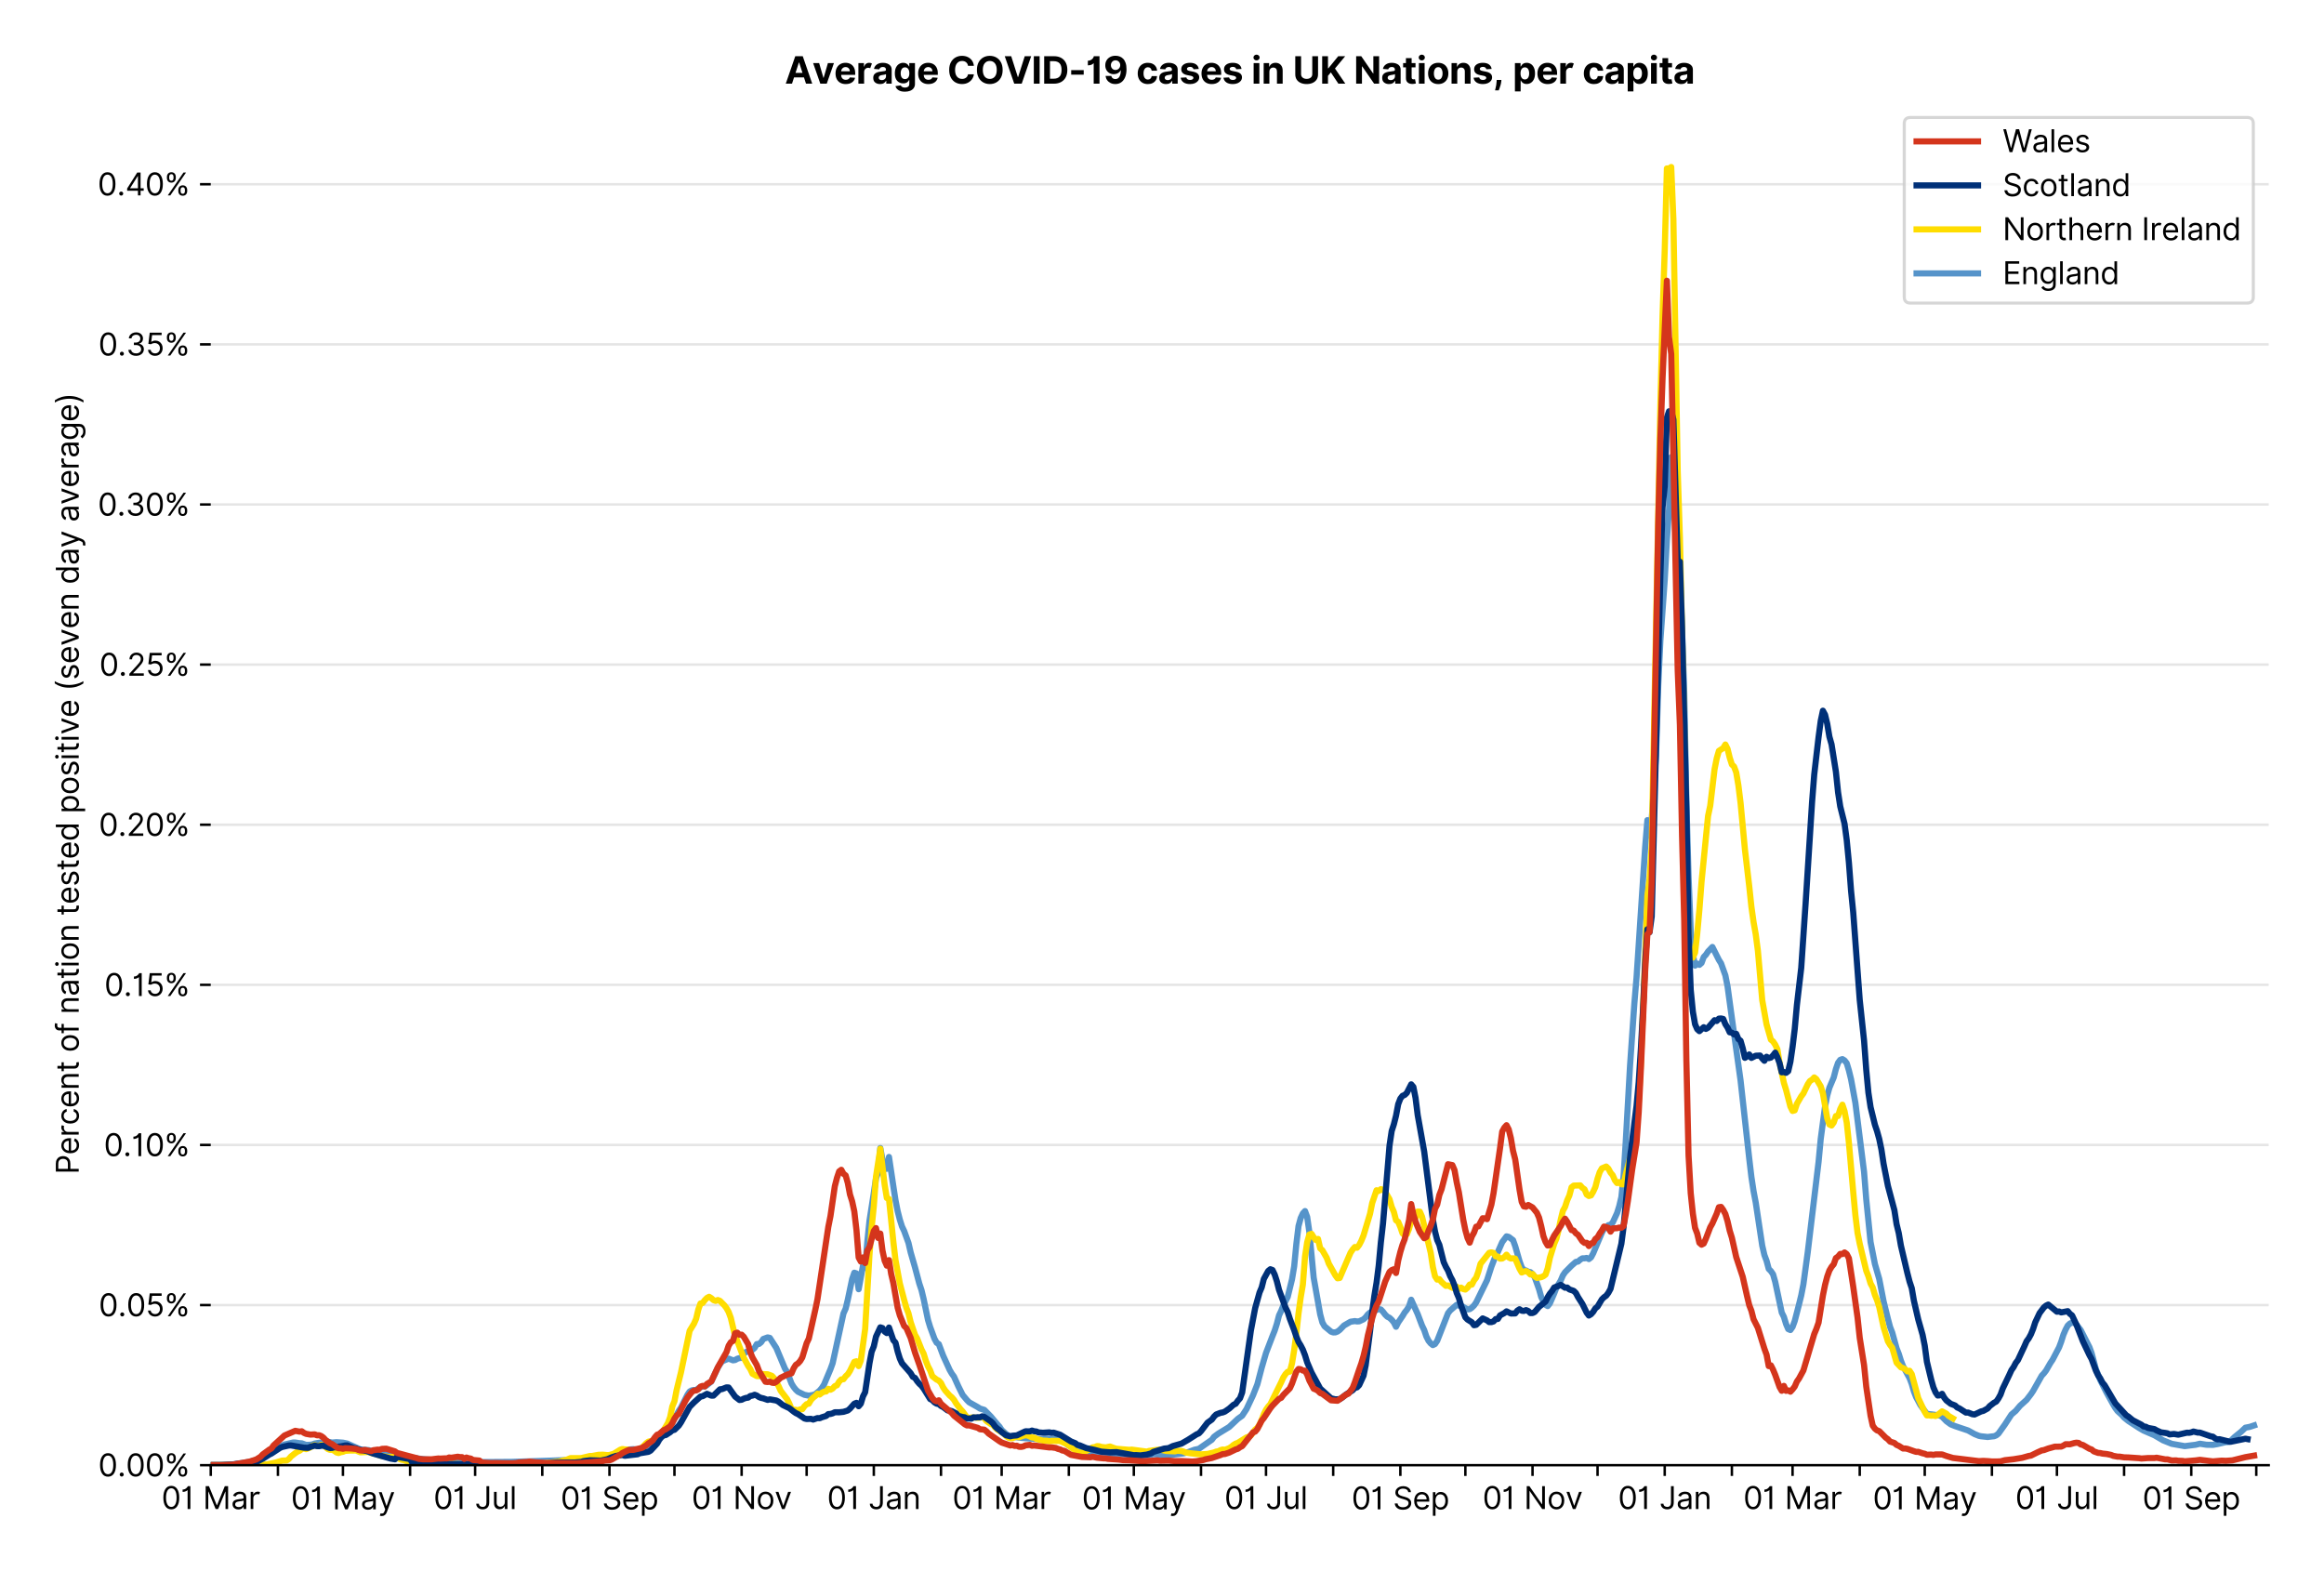 <?xml version="1.0" encoding="utf-8" standalone="no"?>
<!DOCTYPE svg PUBLIC "-//W3C//DTD SVG 1.1//EN"
  "http://www.w3.org/Graphics/SVG/1.1/DTD/svg11.dtd">
<svg xmlns:xlink="http://www.w3.org/1999/xlink" viewBox="0 0 756.175 511.234" xmlns="http://www.w3.org/2000/svg" version="1.1">
 <defs>
  <style type="text/css">*{stroke-linejoin: round; stroke-linecap: butt}</style>
 </defs>
 <g id="figure_1">
  <g id="patch_1">
   <path d="M 0 511.234 
L 756.175 511.234 
L 756.175 0 
L 0 0 
z
" style="fill: #ffffff"/>
  </g>
  <g id="axes_1">
   <g id="patch_2">
    <path d="M 68.575 476.745 
L 738.175 476.745 
L 738.175 33.225 
L 68.575 33.225 
z
" style="fill: #ffffff"/>
   </g>
   <g id="matplotlib.axis_1">
    <g id="xtick_1">
     <g id="line2d_1">
      <defs>
       <path id="m1c472cc6f5" d="M 0 0 
L 0 3.5 
" style="stroke: #000000; stroke-width: 0.8"/>
      </defs>
      <g>
       <use xlink:href="#m1c472cc6f5" x="68.575" y="476.745" style="stroke: #000000; stroke-width: 0.8"/>
      </g>
     </g>
     <g id="text_1">
      <!-- 01 Mar -->
      <g transform="translate(52.538 491.018) scale(0.1 -0.1)">
       <defs>
        <path id="Inter-Regular-30" d="M 2000 -64 
Q 1230 -64 806 561 
Q 382 1186 382 2327 
Q 382 3459 809 4088 
Q 1236 4718 2000 4718 
Q 2764 4718 3191 4088 
Q 3618 3459 3618 2327 
Q 3618 1186 3194 561 
Q 2771 -64 2000 -64 
z
M 2000 436 
Q 2509 436 2791 927 
Q 3073 1418 3073 2327 
Q 3073 3234 2789 3730 
Q 2505 4227 2000 4227 
Q 1496 4227 1211 3730 
Q 927 3234 927 2327 
Q 927 1418 1210 927 
Q 1493 436 2000 436 
z
" transform="scale(0.016)"/>
        <path id="Inter-Regular-31" d="M 1973 4655 
L 1973 0 
L 1409 0 
L 1409 3836 
L 1373 3836 
Q 1341 3773 1209 3692 
Q 1077 3611 868 3551 
Q 659 3491 391 3491 
L 391 3964 
Q 661 3964 859 4061 
Q 1057 4159 1190 4291 
Q 1323 4423 1392 4529 
Q 1461 4636 1473 4655 
L 1973 4655 
z
" transform="scale(0.016)"/>
        <path id="Inter-Regular-20" transform="scale(0.016)"/>
        <path id="Inter-Regular-4d" d="M 564 4655 
L 1236 4655 
L 2818 791 
L 2873 791 
L 4455 4655 
L 5127 4655 
L 5127 0 
L 4600 0 
L 4600 3536 
L 4555 3536 
L 3100 0 
L 2591 0 
L 1136 3536 
L 1091 3536 
L 1091 0 
L 564 0 
L 564 4655 
z
" transform="scale(0.016)"/>
        <path id="Inter-Regular-61" d="M 1518 -82 
Q 1186 -82 916 44 
Q 646 170 486 410 
Q 327 650 327 991 
Q 327 1291 445 1478 
Q 564 1666 761 1773 
Q 959 1880 1199 1933 
Q 1439 1986 1682 2018 
Q 2000 2059 2199 2080 
Q 2398 2102 2490 2154 
Q 2582 2207 2582 2336 
L 2582 2355 
Q 2582 2691 2399 2877 
Q 2216 3064 1846 3064 
Q 1461 3064 1243 2895 
Q 1025 2727 936 2536 
L 427 2718 
Q 564 3036 792 3214 
Q 1021 3393 1292 3464 
Q 1564 3536 1827 3536 
Q 1996 3536 2215 3496 
Q 2434 3457 2640 3334 
Q 2846 3211 2982 2963 
Q 3118 2716 3118 2300 
L 3118 0 
L 2582 0 
L 2582 473 
L 2555 473 
Q 2500 359 2373 229 
Q 2246 100 2034 9 
Q 1823 -82 1518 -82 
z
M 1600 400 
Q 1918 400 2137 525 
Q 2357 650 2469 847 
Q 2582 1045 2582 1264 
L 2582 1755 
Q 2548 1714 2433 1681 
Q 2318 1648 2169 1624 
Q 2021 1600 1881 1583 
Q 1741 1566 1655 1555 
Q 1446 1527 1265 1467 
Q 1084 1407 974 1287 
Q 864 1168 864 964 
Q 864 684 1072 542 
Q 1280 400 1600 400 
z
" transform="scale(0.016)"/>
        <path id="Inter-Regular-72" d="M 491 0 
L 491 3491 
L 1009 3491 
L 1009 2964 
L 1046 2964 
Q 1139 3223 1389 3384 
Q 1639 3545 1955 3545 
Q 2100 3545 2209 3511 
Q 2318 3477 2400 3418 
L 2218 2964 
Q 2161 2993 2085 3010 
Q 2009 3027 1909 3027 
Q 1527 3027 1277 2794 
Q 1027 2561 1027 2209 
L 1027 0 
L 491 0 
z
" transform="scale(0.016)"/>
       </defs>
       <use xlink:href="#Inter-Regular-30"/>
       <use xlink:href="#Inter-Regular-31" x="62.5"/>
       <use xlink:href="#Inter-Regular-20" x="106.676"/>
       <use xlink:href="#Inter-Regular-4d" x="134.801"/>
       <use xlink:href="#Inter-Regular-61" x="225.994"/>
       <use xlink:href="#Inter-Regular-72" x="282.386"/>
      </g>
     </g>
    </g>
    <g id="xtick_2">
     <g id="line2d_2">
      <g>
       <use xlink:href="#m1c472cc6f5" x="90.431" y="476.745" style="stroke: #000000; stroke-width: 0.8"/>
      </g>
     </g>
    </g>
    <g id="xtick_3">
     <g id="line2d_3">
      <g>
       <use xlink:href="#m1c472cc6f5" x="111.583" y="476.745" style="stroke: #000000; stroke-width: 0.8"/>
      </g>
     </g>
     <g id="text_2">
      <!-- 01 May -->
      <g transform="translate(94.68 491.117) scale(0.1 -0.1)">
       <defs>
        <path id="Inter-Regular-79" d="M 818 -1355 
Q 682 -1355 575 -1333 
Q 468 -1311 427 -1291 
L 564 -818 
Q 857 -893 1053 -814 
Q 1250 -736 1391 -345 
L 1509 -18 
L 218 3491 
L 800 3491 
L 1764 709 
L 1800 709 
L 2764 3491 
L 3346 3491 
L 1846 -564 
Q 1550 -1355 818 -1355 
z
" transform="scale(0.016)"/>
       </defs>
       <use xlink:href="#Inter-Regular-30"/>
       <use xlink:href="#Inter-Regular-31" x="62.5"/>
       <use xlink:href="#Inter-Regular-20" x="106.676"/>
       <use xlink:href="#Inter-Regular-4d" x="134.801"/>
       <use xlink:href="#Inter-Regular-61" x="225.994"/>
       <use xlink:href="#Inter-Regular-79" x="282.386"/>
      </g>
     </g>
    </g>
    <g id="xtick_4">
     <g id="line2d_4">
      <g>
       <use xlink:href="#m1c472cc6f5" x="133.439" y="476.745" style="stroke: #000000; stroke-width: 0.8"/>
      </g>
     </g>
    </g>
    <g id="xtick_5">
     <g id="line2d_5">
      <g>
       <use xlink:href="#m1c472cc6f5" x="154.59" y="476.745" style="stroke: #000000; stroke-width: 0.8"/>
      </g>
     </g>
     <g id="text_3">
      <!-- 01 Jul -->
      <g transform="translate(141.047 491.018) scale(0.1 -0.1)">
       <defs>
        <path id="Inter-Regular-4a" d="M 2346 4655 
L 2909 4655 
L 2909 1327 
Q 2909 657 2549 296 
Q 2189 -64 1582 -64 
Q 1200 -64 902 76 
Q 605 216 434 475 
Q 264 734 264 1091 
L 818 1091 
Q 818 795 1034 615 
Q 1250 436 1582 436 
Q 1948 436 2147 664 
Q 2346 893 2346 1327 
L 2346 4655 
z
" transform="scale(0.016)"/>
        <path id="Inter-Regular-75" d="M 2691 1427 
L 2691 3491 
L 3227 3491 
L 3227 0 
L 2691 0 
L 2691 591 
L 2655 591 
Q 2532 325 2273 140 
Q 2014 -45 1618 -45 
Q 1127 -45 809 280 
Q 491 605 491 1273 
L 491 3491 
L 1027 3491 
L 1027 1309 
Q 1027 927 1242 700 
Q 1457 473 1791 473 
Q 1991 473 2199 575 
Q 2407 677 2549 888 
Q 2691 1100 2691 1427 
z
" transform="scale(0.016)"/>
        <path id="Inter-Regular-6c" d="M 1027 4655 
L 1027 0 
L 491 0 
L 491 4655 
L 1027 4655 
z
" transform="scale(0.016)"/>
       </defs>
       <use xlink:href="#Inter-Regular-30"/>
       <use xlink:href="#Inter-Regular-31" x="62.5"/>
       <use xlink:href="#Inter-Regular-20" x="106.676"/>
       <use xlink:href="#Inter-Regular-4a" x="134.801"/>
       <use xlink:href="#Inter-Regular-75" x="189.063"/>
       <use xlink:href="#Inter-Regular-6c" x="247.159"/>
      </g>
     </g>
    </g>
    <g id="xtick_6">
     <g id="line2d_6">
      <g>
       <use xlink:href="#m1c472cc6f5" x="176.447" y="476.745" style="stroke: #000000; stroke-width: 0.8"/>
      </g>
     </g>
    </g>
    <g id="xtick_7">
     <g id="line2d_7">
      <g>
       <use xlink:href="#m1c472cc6f5" x="198.303" y="476.745" style="stroke: #000000; stroke-width: 0.8"/>
      </g>
     </g>
     <g id="text_4">
      <!-- 01 Sep -->
      <g transform="translate(182.416 491.117) scale(0.1 -0.1)">
       <defs>
        <path id="Inter-Regular-53" d="M 3109 3491 
Q 3068 3836 2777 4027 
Q 2486 4218 2064 4218 
Q 1600 4218 1318 3999 
Q 1036 3780 1036 3445 
Q 1036 3195 1189 3042 
Q 1343 2889 1553 2803 
Q 1764 2718 1936 2673 
L 2409 2545 
Q 2591 2498 2815 2414 
Q 3039 2330 3244 2185 
Q 3450 2041 3584 1816 
Q 3718 1591 3718 1264 
Q 3718 886 3521 581 
Q 3325 277 2949 97 
Q 2573 -82 2036 -82 
Q 1286 -82 845 272 
Q 405 627 364 1200 
L 946 1200 
Q 968 936 1124 764 
Q 1280 593 1519 510 
Q 1759 427 2036 427 
Q 2359 427 2616 533 
Q 2873 639 3023 828 
Q 3173 1018 3173 1273 
Q 3173 1505 3043 1650 
Q 2914 1795 2702 1886 
Q 2491 1977 2246 2045 
L 1673 2209 
Q 1127 2366 809 2657 
Q 491 2948 491 3418 
Q 491 3809 703 4101 
Q 916 4393 1276 4555 
Q 1636 4718 2082 4718 
Q 2532 4718 2882 4558 
Q 3232 4398 3437 4120 
Q 3643 3843 3655 3491 
L 3109 3491 
z
" transform="scale(0.016)"/>
        <path id="Inter-Regular-65" d="M 1955 -73 
Q 1450 -73 1085 151 
Q 721 375 524 778 
Q 327 1182 327 1718 
Q 327 2255 524 2665 
Q 721 3075 1074 3305 
Q 1427 3536 1900 3536 
Q 2173 3536 2439 3445 
Q 2705 3355 2923 3151 
Q 3141 2948 3270 2614 
Q 3400 2280 3400 1791 
L 3400 1564 
L 866 1564 
Q 884 1005 1183 707 
Q 1482 409 1955 409 
Q 2271 409 2498 545 
Q 2725 682 2827 955 
L 3346 809 
Q 3223 414 2854 170 
Q 2486 -73 1955 -73 
z
M 866 2027 
L 2855 2027 
Q 2855 2470 2595 2762 
Q 2336 3055 1900 3055 
Q 1593 3055 1368 2911 
Q 1143 2768 1013 2533 
Q 884 2298 866 2027 
z
" transform="scale(0.016)"/>
        <path id="Inter-Regular-70" d="M 491 -1309 
L 491 3491 
L 1009 3491 
L 1009 2936 
L 1073 2936 
Q 1132 3027 1237 3169 
Q 1343 3311 1542 3423 
Q 1741 3536 2082 3536 
Q 2523 3536 2859 3315 
Q 3196 3095 3384 2690 
Q 3573 2286 3573 1736 
Q 3573 1182 3384 776 
Q 3196 370 2861 148 
Q 2527 -73 2091 -73 
Q 1755 -73 1552 39 
Q 1350 152 1241 296 
Q 1132 441 1073 536 
L 1027 536 
L 1027 -1309 
L 491 -1309 
z
M 1018 1745 
Q 1018 1152 1276 780 
Q 1534 409 2018 409 
Q 2355 409 2581 587 
Q 2807 766 2921 1069 
Q 3036 1373 3036 1745 
Q 3036 2114 2923 2410 
Q 2811 2707 2585 2881 
Q 2359 3055 2018 3055 
Q 1527 3055 1272 2693 
Q 1018 2332 1018 1745 
z
" transform="scale(0.016)"/>
       </defs>
       <use xlink:href="#Inter-Regular-30"/>
       <use xlink:href="#Inter-Regular-31" x="62.5"/>
       <use xlink:href="#Inter-Regular-20" x="106.676"/>
       <use xlink:href="#Inter-Regular-53" x="134.801"/>
       <use xlink:href="#Inter-Regular-65" x="198.58"/>
       <use xlink:href="#Inter-Regular-70" x="256.818"/>
      </g>
     </g>
    </g>
    <g id="xtick_8">
     <g id="line2d_8">
      <g>
       <use xlink:href="#m1c472cc6f5" x="219.455" y="476.745" style="stroke: #000000; stroke-width: 0.8"/>
      </g>
     </g>
    </g>
    <g id="xtick_9">
     <g id="line2d_9">
      <g>
       <use xlink:href="#m1c472cc6f5" x="241.311" y="476.745" style="stroke: #000000; stroke-width: 0.8"/>
      </g>
     </g>
     <g id="text_5">
      <!-- 01 Nov -->
      <g transform="translate(225.04 491.018) scale(0.1 -0.1)">
       <defs>
        <path id="Inter-Regular-4e" d="M 4255 4655 
L 4255 0 
L 3709 0 
L 1173 3655 
L 1127 3655 
L 1127 0 
L 564 0 
L 564 4655 
L 1109 4655 
L 3655 991 
L 3700 991 
L 3700 4655 
L 4255 4655 
z
" transform="scale(0.016)"/>
        <path id="Inter-Regular-6f" d="M 1909 -73 
Q 1436 -73 1080 152 
Q 725 377 526 781 
Q 327 1186 327 1727 
Q 327 2273 526 2679 
Q 725 3086 1080 3311 
Q 1436 3536 1909 3536 
Q 2382 3536 2737 3311 
Q 3093 3086 3292 2679 
Q 3491 2273 3491 1727 
Q 3491 1186 3292 781 
Q 3093 377 2737 152 
Q 2382 -73 1909 -73 
z
M 1909 409 
Q 2268 409 2500 593 
Q 2732 777 2843 1077 
Q 2955 1377 2955 1727 
Q 2955 2077 2843 2379 
Q 2732 2682 2500 2868 
Q 2268 3055 1909 3055 
Q 1550 3055 1318 2868 
Q 1086 2682 975 2379 
Q 864 2077 864 1727 
Q 864 1377 975 1077 
Q 1086 777 1318 593 
Q 1550 409 1909 409 
z
" transform="scale(0.016)"/>
        <path id="Inter-Regular-76" d="M 3346 3491 
L 2055 0 
L 1509 0 
L 218 3491 
L 800 3491 
L 1764 709 
L 1800 709 
L 2764 3491 
L 3346 3491 
z
" transform="scale(0.016)"/>
       </defs>
       <use xlink:href="#Inter-Regular-30"/>
       <use xlink:href="#Inter-Regular-31" x="62.5"/>
       <use xlink:href="#Inter-Regular-20" x="106.676"/>
       <use xlink:href="#Inter-Regular-4e" x="134.801"/>
       <use xlink:href="#Inter-Regular-6f" x="210.085"/>
       <use xlink:href="#Inter-Regular-76" x="269.744"/>
      </g>
     </g>
    </g>
    <g id="xtick_10">
     <g id="line2d_10">
      <g>
       <use xlink:href="#m1c472cc6f5" x="262.462" y="476.745" style="stroke: #000000; stroke-width: 0.8"/>
      </g>
     </g>
    </g>
    <g id="xtick_11">
     <g id="line2d_11">
      <g>
       <use xlink:href="#m1c472cc6f5" x="284.319" y="476.745" style="stroke: #000000; stroke-width: 0.8"/>
      </g>
     </g>
     <g id="text_6">
      <!-- 01 Jan -->
      <g transform="translate(269.119 491.018) scale(0.1 -0.1)">
       <defs>
        <path id="Inter-Regular-6e" d="M 1027 2100 
L 1027 0 
L 491 0 
L 491 3491 
L 1009 3491 
L 1009 2945 
L 1055 2945 
Q 1177 3211 1427 3373 
Q 1677 3536 2073 3536 
Q 2602 3536 2928 3211 
Q 3255 2886 3255 2218 
L 3255 0 
L 2718 0 
L 2718 2182 
Q 2718 2593 2504 2824 
Q 2291 3055 1918 3055 
Q 1534 3055 1280 2806 
Q 1027 2557 1027 2100 
z
" transform="scale(0.016)"/>
       </defs>
       <use xlink:href="#Inter-Regular-30"/>
       <use xlink:href="#Inter-Regular-31" x="62.5"/>
       <use xlink:href="#Inter-Regular-20" x="106.676"/>
       <use xlink:href="#Inter-Regular-4a" x="134.801"/>
       <use xlink:href="#Inter-Regular-61" x="189.063"/>
       <use xlink:href="#Inter-Regular-6e" x="245.455"/>
      </g>
     </g>
    </g>
    <g id="xtick_12">
     <g id="line2d_12">
      <g>
       <use xlink:href="#m1c472cc6f5" x="306.175" y="476.745" style="stroke: #000000; stroke-width: 0.8"/>
      </g>
     </g>
    </g>
    <g id="xtick_13">
     <g id="line2d_13">
      <g>
       <use xlink:href="#m1c472cc6f5" x="325.916" y="476.745" style="stroke: #000000; stroke-width: 0.8"/>
      </g>
     </g>
     <g id="text_7">
      <!-- 01 Mar -->
      <g transform="translate(309.88 491.018) scale(0.1 -0.1)">
       <use xlink:href="#Inter-Regular-30"/>
       <use xlink:href="#Inter-Regular-31" x="62.5"/>
       <use xlink:href="#Inter-Regular-20" x="106.676"/>
       <use xlink:href="#Inter-Regular-4d" x="134.801"/>
       <use xlink:href="#Inter-Regular-61" x="225.994"/>
       <use xlink:href="#Inter-Regular-72" x="282.386"/>
      </g>
     </g>
    </g>
    <g id="xtick_14">
     <g id="line2d_14">
      <g>
       <use xlink:href="#m1c472cc6f5" x="347.773" y="476.745" style="stroke: #000000; stroke-width: 0.8"/>
      </g>
     </g>
    </g>
    <g id="xtick_15">
     <g id="line2d_15">
      <g>
       <use xlink:href="#m1c472cc6f5" x="368.924" y="476.745" style="stroke: #000000; stroke-width: 0.8"/>
      </g>
     </g>
     <g id="text_8">
      <!-- 01 May -->
      <g transform="translate(352.021 491.117) scale(0.1 -0.1)">
       <use xlink:href="#Inter-Regular-30"/>
       <use xlink:href="#Inter-Regular-31" x="62.5"/>
       <use xlink:href="#Inter-Regular-20" x="106.676"/>
       <use xlink:href="#Inter-Regular-4d" x="134.801"/>
       <use xlink:href="#Inter-Regular-61" x="225.994"/>
       <use xlink:href="#Inter-Regular-79" x="282.386"/>
      </g>
     </g>
    </g>
    <g id="xtick_16">
     <g id="line2d_16">
      <g>
       <use xlink:href="#m1c472cc6f5" x="390.78" y="476.745" style="stroke: #000000; stroke-width: 0.8"/>
      </g>
     </g>
    </g>
    <g id="xtick_17">
     <g id="line2d_17">
      <g>
       <use xlink:href="#m1c472cc6f5" x="411.932" y="476.745" style="stroke: #000000; stroke-width: 0.8"/>
      </g>
     </g>
     <g id="text_9">
      <!-- 01 Jul -->
      <g transform="translate(398.388 491.018) scale(0.1 -0.1)">
       <use xlink:href="#Inter-Regular-30"/>
       <use xlink:href="#Inter-Regular-31" x="62.5"/>
       <use xlink:href="#Inter-Regular-20" x="106.676"/>
       <use xlink:href="#Inter-Regular-4a" x="134.801"/>
       <use xlink:href="#Inter-Regular-75" x="189.063"/>
       <use xlink:href="#Inter-Regular-6c" x="247.159"/>
      </g>
     </g>
    </g>
    <g id="xtick_18">
     <g id="line2d_18">
      <g>
       <use xlink:href="#m1c472cc6f5" x="433.788" y="476.745" style="stroke: #000000; stroke-width: 0.8"/>
      </g>
     </g>
    </g>
    <g id="xtick_19">
     <g id="line2d_19">
      <g>
       <use xlink:href="#m1c472cc6f5" x="455.644" y="476.745" style="stroke: #000000; stroke-width: 0.8"/>
      </g>
     </g>
     <g id="text_10">
      <!-- 01 Sep -->
      <g transform="translate(439.757 491.117) scale(0.1 -0.1)">
       <use xlink:href="#Inter-Regular-30"/>
       <use xlink:href="#Inter-Regular-31" x="62.5"/>
       <use xlink:href="#Inter-Regular-20" x="106.676"/>
       <use xlink:href="#Inter-Regular-53" x="134.801"/>
       <use xlink:href="#Inter-Regular-65" x="198.58"/>
       <use xlink:href="#Inter-Regular-70" x="256.818"/>
      </g>
     </g>
    </g>
    <g id="xtick_20">
     <g id="line2d_20">
      <g>
       <use xlink:href="#m1c472cc6f5" x="476.796" y="476.745" style="stroke: #000000; stroke-width: 0.8"/>
      </g>
     </g>
    </g>
    <g id="xtick_21">
     <g id="line2d_21">
      <g>
       <use xlink:href="#m1c472cc6f5" x="498.652" y="476.745" style="stroke: #000000; stroke-width: 0.8"/>
      </g>
     </g>
     <g id="text_11">
      <!-- 01 Nov -->
      <g transform="translate(482.381 491.018) scale(0.1 -0.1)">
       <use xlink:href="#Inter-Regular-30"/>
       <use xlink:href="#Inter-Regular-31" x="62.5"/>
       <use xlink:href="#Inter-Regular-20" x="106.676"/>
       <use xlink:href="#Inter-Regular-4e" x="134.801"/>
       <use xlink:href="#Inter-Regular-6f" x="210.085"/>
       <use xlink:href="#Inter-Regular-76" x="269.744"/>
      </g>
     </g>
    </g>
    <g id="xtick_22">
     <g id="line2d_22">
      <g>
       <use xlink:href="#m1c472cc6f5" x="519.804" y="476.745" style="stroke: #000000; stroke-width: 0.8"/>
      </g>
     </g>
    </g>
    <g id="xtick_23">
     <g id="line2d_23">
      <g>
       <use xlink:href="#m1c472cc6f5" x="541.66" y="476.745" style="stroke: #000000; stroke-width: 0.8"/>
      </g>
     </g>
     <g id="text_12">
      <!-- 01 Jan -->
      <g transform="translate(526.461 491.018) scale(0.1 -0.1)">
       <use xlink:href="#Inter-Regular-30"/>
       <use xlink:href="#Inter-Regular-31" x="62.5"/>
       <use xlink:href="#Inter-Regular-20" x="106.676"/>
       <use xlink:href="#Inter-Regular-4a" x="134.801"/>
       <use xlink:href="#Inter-Regular-61" x="189.063"/>
       <use xlink:href="#Inter-Regular-6e" x="245.455"/>
      </g>
     </g>
    </g>
    <g id="xtick_24">
     <g id="line2d_24">
      <g>
       <use xlink:href="#m1c472cc6f5" x="563.516" y="476.745" style="stroke: #000000; stroke-width: 0.8"/>
      </g>
     </g>
    </g>
    <g id="xtick_25">
     <g id="line2d_25">
      <g>
       <use xlink:href="#m1c472cc6f5" x="583.258" y="476.745" style="stroke: #000000; stroke-width: 0.8"/>
      </g>
     </g>
     <g id="text_13">
      <!-- 01 Mar -->
      <g transform="translate(567.221 491.018) scale(0.1 -0.1)">
       <use xlink:href="#Inter-Regular-30"/>
       <use xlink:href="#Inter-Regular-31" x="62.5"/>
       <use xlink:href="#Inter-Regular-20" x="106.676"/>
       <use xlink:href="#Inter-Regular-4d" x="134.801"/>
       <use xlink:href="#Inter-Regular-61" x="225.994"/>
       <use xlink:href="#Inter-Regular-72" x="282.386"/>
      </g>
     </g>
    </g>
    <g id="xtick_26">
     <g id="line2d_26">
      <g>
       <use xlink:href="#m1c472cc6f5" x="605.114" y="476.745" style="stroke: #000000; stroke-width: 0.8"/>
      </g>
     </g>
    </g>
    <g id="xtick_27">
     <g id="line2d_27">
      <g>
       <use xlink:href="#m1c472cc6f5" x="626.265" y="476.745" style="stroke: #000000; stroke-width: 0.8"/>
      </g>
     </g>
     <g id="text_14">
      <!-- 01 May -->
      <g transform="translate(609.362 491.117) scale(0.1 -0.1)">
       <use xlink:href="#Inter-Regular-30"/>
       <use xlink:href="#Inter-Regular-31" x="62.5"/>
       <use xlink:href="#Inter-Regular-20" x="106.676"/>
       <use xlink:href="#Inter-Regular-4d" x="134.801"/>
       <use xlink:href="#Inter-Regular-61" x="225.994"/>
       <use xlink:href="#Inter-Regular-79" x="282.386"/>
      </g>
     </g>
    </g>
    <g id="xtick_28">
     <g id="line2d_28">
      <g>
       <use xlink:href="#m1c472cc6f5" x="648.122" y="476.745" style="stroke: #000000; stroke-width: 0.8"/>
      </g>
     </g>
    </g>
    <g id="xtick_29">
     <g id="line2d_29">
      <g>
       <use xlink:href="#m1c472cc6f5" x="669.273" y="476.745" style="stroke: #000000; stroke-width: 0.8"/>
      </g>
     </g>
     <g id="text_15">
      <!-- 01 Jul -->
      <g transform="translate(655.729 491.018) scale(0.1 -0.1)">
       <use xlink:href="#Inter-Regular-30"/>
       <use xlink:href="#Inter-Regular-31" x="62.5"/>
       <use xlink:href="#Inter-Regular-20" x="106.676"/>
       <use xlink:href="#Inter-Regular-4a" x="134.801"/>
       <use xlink:href="#Inter-Regular-75" x="189.063"/>
       <use xlink:href="#Inter-Regular-6c" x="247.159"/>
      </g>
     </g>
    </g>
    <g id="xtick_30">
     <g id="line2d_30">
      <g>
       <use xlink:href="#m1c472cc6f5" x="691.129" y="476.745" style="stroke: #000000; stroke-width: 0.8"/>
      </g>
     </g>
    </g>
    <g id="xtick_31">
     <g id="line2d_31">
      <g>
       <use xlink:href="#m1c472cc6f5" x="712.986" y="476.745" style="stroke: #000000; stroke-width: 0.8"/>
      </g>
     </g>
     <g id="text_16">
      <!-- 01 Sep -->
      <g transform="translate(697.098 491.117) scale(0.1 -0.1)">
       <use xlink:href="#Inter-Regular-30"/>
       <use xlink:href="#Inter-Regular-31" x="62.5"/>
       <use xlink:href="#Inter-Regular-20" x="106.676"/>
       <use xlink:href="#Inter-Regular-53" x="134.801"/>
       <use xlink:href="#Inter-Regular-65" x="198.58"/>
       <use xlink:href="#Inter-Regular-70" x="256.818"/>
      </g>
     </g>
    </g>
    <g id="xtick_32">
     <g id="line2d_32">
      <g>
       <use xlink:href="#m1c472cc6f5" x="734.137" y="476.745" style="stroke: #000000; stroke-width: 0.8"/>
      </g>
     </g>
    </g>
   </g>
   <g id="matplotlib.axis_2">
    <g id="ytick_1">
     <g id="line2d_33">
      <path d="M 68.575 476.745 
L 738.175 476.745 
" clip-path="url(#p8ac68ada6c)" style="fill: none; stroke: #e5e5e5; stroke-width: 0.8; stroke-linecap: square"/>
     </g>
     <g id="line2d_34">
      <defs>
       <path id="m9d26134733" d="M 0 0 
L -3.5 0 
" style="stroke: #000000; stroke-width: 0.8"/>
      </defs>
      <g>
       <use xlink:href="#m9d26134733" x="68.575" y="476.745" style="stroke: #000000; stroke-width: 0.8"/>
      </g>
     </g>
     <g id="text_17">
      <!-- 0.00% -->
      <g transform="translate(31.944 480.382) scale(0.1 -0.1)">
       <defs>
        <path id="Inter-Regular-2e" d="M 882 -36 
Q 714 -36 593 84 
Q 473 205 473 373 
Q 473 541 593 661 
Q 714 782 882 782 
Q 1050 782 1170 661 
Q 1291 541 1291 373 
Q 1291 205 1170 84 
Q 1050 -36 882 -36 
z
" transform="scale(0.016)"/>
        <path id="Inter-Regular-25" d="M 2855 873 
L 2855 1118 
Q 2855 1373 2960 1585 
Q 3066 1798 3269 1926 
Q 3473 2055 3764 2055 
Q 4059 2055 4259 1926 
Q 4459 1798 4561 1585 
Q 4664 1373 4664 1118 
L 4664 873 
Q 4664 618 4560 405 
Q 4457 193 4256 64 
Q 4055 -64 3764 -64 
Q 3468 -64 3266 64 
Q 3064 193 2959 405 
Q 2855 618 2855 873 
z
M 536 3536 
L 536 3782 
Q 536 4036 642 4248 
Q 748 4461 951 4589 
Q 1155 4718 1446 4718 
Q 1741 4718 1941 4589 
Q 2141 4461 2243 4248 
Q 2346 4036 2346 3782 
L 2346 3536 
Q 2346 3282 2242 3069 
Q 2139 2857 1937 2728 
Q 1736 2600 1446 2600 
Q 1150 2600 948 2728 
Q 746 2857 641 3069 
Q 536 3282 536 3536 
z
M 709 0 
L 3909 4655 
L 4427 4655 
L 1227 0 
L 709 0 
z
M 3318 1118 
L 3318 873 
Q 3318 661 3418 494 
Q 3518 327 3764 327 
Q 4002 327 4101 494 
Q 4200 661 4200 873 
L 4200 1118 
Q 4200 1330 4104 1497 
Q 4009 1664 3764 1664 
Q 3525 1664 3421 1497 
Q 3318 1330 3318 1118 
z
M 1000 3782 
L 1000 3536 
Q 1000 3325 1100 3158 
Q 1200 2991 1446 2991 
Q 1684 2991 1783 3158 
Q 1882 3325 1882 3536 
L 1882 3782 
Q 1882 3993 1786 4160 
Q 1691 4327 1446 4327 
Q 1207 4327 1103 4160 
Q 1000 3993 1000 3782 
z
" transform="scale(0.016)"/>
       </defs>
       <use xlink:href="#Inter-Regular-30"/>
       <use xlink:href="#Inter-Regular-2e" x="62.5"/>
       <use xlink:href="#Inter-Regular-30" x="90.057"/>
       <use xlink:href="#Inter-Regular-30" x="152.557"/>
       <use xlink:href="#Inter-Regular-25" x="215.057"/>
      </g>
     </g>
    </g>
    <g id="ytick_2">
     <g id="line2d_35">
      <path d="M 68.575 424.646 
L 738.175 424.646 
" clip-path="url(#p8ac68ada6c)" style="fill: none; stroke: #e5e5e5; stroke-width: 0.8; stroke-linecap: square"/>
     </g>
     <g id="line2d_36">
      <g>
       <use xlink:href="#m9d26134733" x="68.575" y="424.646" style="stroke: #000000; stroke-width: 0.8"/>
      </g>
     </g>
     <g id="text_18">
      <!-- 0.05% -->
      <g transform="translate(32.114 428.282) scale(0.1 -0.1)">
       <defs>
        <path id="Inter-Regular-35" d="M 1936 -64 
Q 1536 -64 1216 95 
Q 896 255 702 532 
Q 509 809 491 1164 
L 1036 1164 
Q 1068 848 1324 642 
Q 1580 436 1936 436 
Q 2223 436 2447 570 
Q 2671 705 2799 940 
Q 2927 1175 2927 1473 
Q 2927 1777 2794 2017 
Q 2661 2257 2429 2395 
Q 2198 2534 1900 2536 
Q 1686 2539 1461 2472 
Q 1236 2405 1091 2300 
L 564 2364 
L 846 4655 
L 3264 4655 
L 3264 4155 
L 1318 4155 
L 1155 2782 
L 1182 2782 
Q 1325 2895 1541 2970 
Q 1757 3045 1991 3045 
Q 2418 3045 2753 2842 
Q 3089 2639 3281 2286 
Q 3473 1934 3473 1482 
Q 3473 1036 3274 687 
Q 3075 339 2727 137 
Q 2380 -64 1936 -64 
z
" transform="scale(0.016)"/>
       </defs>
       <use xlink:href="#Inter-Regular-30"/>
       <use xlink:href="#Inter-Regular-2e" x="62.5"/>
       <use xlink:href="#Inter-Regular-30" x="90.057"/>
       <use xlink:href="#Inter-Regular-35" x="152.557"/>
       <use xlink:href="#Inter-Regular-25" x="213.352"/>
      </g>
     </g>
    </g>
    <g id="ytick_3">
     <g id="line2d_37">
      <path d="M 68.575 372.546 
L 738.175 372.546 
" clip-path="url(#p8ac68ada6c)" style="fill: none; stroke: #e5e5e5; stroke-width: 0.8; stroke-linecap: square"/>
     </g>
     <g id="line2d_38">
      <g>
       <use xlink:href="#m9d26134733" x="68.575" y="372.546" style="stroke: #000000; stroke-width: 0.8"/>
      </g>
     </g>
     <g id="text_19">
      <!-- 0.10% -->
      <g transform="translate(33.777 376.183) scale(0.1 -0.1)">
       <use xlink:href="#Inter-Regular-30"/>
       <use xlink:href="#Inter-Regular-2e" x="62.5"/>
       <use xlink:href="#Inter-Regular-31" x="90.057"/>
       <use xlink:href="#Inter-Regular-30" x="134.233"/>
       <use xlink:href="#Inter-Regular-25" x="196.733"/>
      </g>
     </g>
    </g>
    <g id="ytick_4">
     <g id="line2d_39">
      <path d="M 68.575 320.447 
L 738.175 320.447 
" clip-path="url(#p8ac68ada6c)" style="fill: none; stroke: #e5e5e5; stroke-width: 0.8; stroke-linecap: square"/>
     </g>
     <g id="line2d_40">
      <g>
       <use xlink:href="#m9d26134733" x="68.575" y="320.447" style="stroke: #000000; stroke-width: 0.8"/>
      </g>
     </g>
     <g id="text_20">
      <!-- 0.15% -->
      <g transform="translate(33.947 324.084) scale(0.1 -0.1)">
       <use xlink:href="#Inter-Regular-30"/>
       <use xlink:href="#Inter-Regular-2e" x="62.5"/>
       <use xlink:href="#Inter-Regular-31" x="90.057"/>
       <use xlink:href="#Inter-Regular-35" x="134.233"/>
       <use xlink:href="#Inter-Regular-25" x="195.028"/>
      </g>
     </g>
    </g>
    <g id="ytick_5">
     <g id="line2d_41">
      <path d="M 68.575 268.347 
L 738.175 268.347 
" clip-path="url(#p8ac68ada6c)" style="fill: none; stroke: #e5e5e5; stroke-width: 0.8; stroke-linecap: square"/>
     </g>
     <g id="line2d_42">
      <g>
       <use xlink:href="#m9d26134733" x="68.575" y="268.347" style="stroke: #000000; stroke-width: 0.8"/>
      </g>
     </g>
     <g id="text_21">
      <!-- 0.20% -->
      <g transform="translate(32.142 271.984) scale(0.1 -0.1)">
       <defs>
        <path id="Inter-Regular-32" d="M 482 0 
L 482 409 
L 2018 2091 
Q 2289 2386 2464 2605 
Q 2639 2825 2724 3019 
Q 2809 3214 2809 3427 
Q 2809 3795 2553 4011 
Q 2298 4227 1918 4227 
Q 1514 4227 1275 3985 
Q 1036 3743 1036 3345 
L 500 3345 
Q 500 3755 688 4064 
Q 877 4373 1203 4545 
Q 1530 4718 1936 4718 
Q 2346 4718 2661 4545 
Q 2977 4373 3156 4079 
Q 3336 3786 3336 3427 
Q 3336 3170 3244 2926 
Q 3152 2682 2926 2383 
Q 2700 2084 2300 1655 
L 1255 536 
L 1255 500 
L 3418 500 
L 3418 0 
L 482 0 
z
" transform="scale(0.016)"/>
       </defs>
       <use xlink:href="#Inter-Regular-30"/>
       <use xlink:href="#Inter-Regular-2e" x="62.5"/>
       <use xlink:href="#Inter-Regular-32" x="90.057"/>
       <use xlink:href="#Inter-Regular-30" x="150.568"/>
       <use xlink:href="#Inter-Regular-25" x="213.068"/>
      </g>
     </g>
    </g>
    <g id="ytick_6">
     <g id="line2d_43">
      <path d="M 68.575 216.248 
L 738.175 216.248 
" clip-path="url(#p8ac68ada6c)" style="fill: none; stroke: #e5e5e5; stroke-width: 0.8; stroke-linecap: square"/>
     </g>
     <g id="line2d_44">
      <g>
       <use xlink:href="#m9d26134733" x="68.575" y="216.248" style="stroke: #000000; stroke-width: 0.8"/>
      </g>
     </g>
     <g id="text_22">
      <!-- 0.25% -->
      <g transform="translate(32.312 219.885) scale(0.1 -0.1)">
       <use xlink:href="#Inter-Regular-30"/>
       <use xlink:href="#Inter-Regular-2e" x="62.5"/>
       <use xlink:href="#Inter-Regular-32" x="90.057"/>
       <use xlink:href="#Inter-Regular-35" x="150.568"/>
       <use xlink:href="#Inter-Regular-25" x="211.364"/>
      </g>
     </g>
    </g>
    <g id="ytick_7">
     <g id="line2d_45">
      <path d="M 68.575 164.149 
L 738.175 164.149 
" clip-path="url(#p8ac68ada6c)" style="fill: none; stroke: #e5e5e5; stroke-width: 0.8; stroke-linecap: square"/>
     </g>
     <g id="line2d_46">
      <g>
       <use xlink:href="#m9d26134733" x="68.575" y="164.149" style="stroke: #000000; stroke-width: 0.8"/>
      </g>
     </g>
     <g id="text_23">
      <!-- 0.30% -->
      <g transform="translate(31.83 167.785) scale(0.1 -0.1)">
       <defs>
        <path id="Inter-Regular-33" d="M 2055 -64 
Q 1605 -64 1253 90 
Q 902 245 696 521 
Q 491 798 473 1164 
L 1046 1164 
Q 1071 827 1356 631 
Q 1641 436 2046 436 
Q 2493 436 2783 664 
Q 3073 893 3073 1264 
Q 3073 1650 2787 1893 
Q 2502 2136 1973 2136 
L 1600 2136 
L 1600 2636 
L 1973 2636 
Q 2386 2636 2647 2856 
Q 2909 3077 2909 3445 
Q 2909 3798 2679 4012 
Q 2450 4227 2064 4227 
Q 1823 4227 1610 4139 
Q 1398 4052 1264 3887 
Q 1130 3723 1118 3491 
L 573 3491 
Q 586 3857 793 4133 
Q 1000 4409 1335 4563 
Q 1671 4718 2073 4718 
Q 2505 4718 2814 4544 
Q 3123 4370 3289 4086 
Q 3455 3802 3455 3473 
Q 3455 3080 3249 2802 
Q 3043 2525 2691 2418 
L 2691 2382 
Q 3132 2309 3379 2008 
Q 3627 1707 3627 1264 
Q 3627 884 3421 583 
Q 3216 282 2861 109 
Q 2507 -64 2055 -64 
z
" transform="scale(0.016)"/>
       </defs>
       <use xlink:href="#Inter-Regular-30"/>
       <use xlink:href="#Inter-Regular-2e" x="62.5"/>
       <use xlink:href="#Inter-Regular-33" x="90.057"/>
       <use xlink:href="#Inter-Regular-30" x="153.693"/>
       <use xlink:href="#Inter-Regular-25" x="216.193"/>
      </g>
     </g>
    </g>
    <g id="ytick_8">
     <g id="line2d_47">
      <path d="M 68.575 112.049 
L 738.175 112.049 
" clip-path="url(#p8ac68ada6c)" style="fill: none; stroke: #e5e5e5; stroke-width: 0.8; stroke-linecap: square"/>
     </g>
     <g id="line2d_48">
      <g>
       <use xlink:href="#m9d26134733" x="68.575" y="112.049" style="stroke: #000000; stroke-width: 0.8"/>
      </g>
     </g>
     <g id="text_24">
      <!-- 0.35% -->
      <g transform="translate(32 115.686) scale(0.1 -0.1)">
       <use xlink:href="#Inter-Regular-30"/>
       <use xlink:href="#Inter-Regular-2e" x="62.5"/>
       <use xlink:href="#Inter-Regular-33" x="90.057"/>
       <use xlink:href="#Inter-Regular-35" x="153.693"/>
       <use xlink:href="#Inter-Regular-25" x="214.489"/>
      </g>
     </g>
    </g>
    <g id="ytick_9">
     <g id="line2d_49">
      <path d="M 68.575 59.95 
L 738.175 59.95 
" clip-path="url(#p8ac68ada6c)" style="fill: none; stroke: #e5e5e5; stroke-width: 0.8; stroke-linecap: square"/>
     </g>
     <g id="line2d_50">
      <g>
       <use xlink:href="#m9d26134733" x="68.575" y="59.95" style="stroke: #000000; stroke-width: 0.8"/>
      </g>
     </g>
     <g id="text_25">
      <!-- 0.40% -->
      <g transform="translate(31.773 63.587) scale(0.1 -0.1)">
       <defs>
        <path id="Inter-Regular-34" d="M 373 955 
L 373 1418 
L 2418 4655 
L 3100 4655 
L 3100 1455 
L 3736 1455 
L 3736 955 
L 3100 955 
L 3100 0 
L 2564 0 
L 2564 955 
L 373 955 
z
M 2564 1455 
L 2564 3936 
L 2527 3936 
L 982 1491 
L 982 1455 
L 2564 1455 
z
" transform="scale(0.016)"/>
       </defs>
       <use xlink:href="#Inter-Regular-30"/>
       <use xlink:href="#Inter-Regular-2e" x="62.5"/>
       <use xlink:href="#Inter-Regular-34" x="90.057"/>
       <use xlink:href="#Inter-Regular-30" x="154.261"/>
       <use xlink:href="#Inter-Regular-25" x="216.761"/>
      </g>
     </g>
    </g>
    <g id="text_26">
     <!-- Percent of nation tested positive (seven day average) -->
     <g transform="translate(25.614 382.124) rotate(-90) scale(0.1 -0.1)">
      <defs>
       <path id="Inter-Regular-50" d="M 564 0 
L 564 4655 
L 2136 4655 
Q 2684 4655 3033 4458 
Q 3382 4261 3550 3927 
Q 3718 3593 3718 3182 
Q 3718 2770 3551 2434 
Q 3384 2098 3036 1899 
Q 2689 1700 2146 1700 
L 1127 1700 
L 1127 0 
L 564 0 
z
M 1127 2200 
L 2127 2200 
Q 2689 2200 2926 2482 
Q 3164 2764 3164 3182 
Q 3164 3602 2925 3878 
Q 2686 4155 2118 4155 
L 1127 4155 
L 1127 2200 
z
" transform="scale(0.016)"/>
       <path id="Inter-Regular-63" d="M 1909 -73 
Q 1418 -73 1063 159 
Q 709 391 518 798 
Q 327 1205 327 1727 
Q 327 2259 524 2667 
Q 721 3075 1074 3305 
Q 1427 3536 1900 3536 
Q 2268 3536 2563 3400 
Q 2859 3264 3047 3018 
Q 3236 2773 3282 2445 
L 2746 2445 
Q 2684 2684 2474 2869 
Q 2264 3055 1909 3055 
Q 1439 3055 1151 2697 
Q 864 2339 864 1745 
Q 864 1139 1148 774 
Q 1432 409 1909 409 
Q 2223 409 2447 570 
Q 2671 732 2746 1018 
L 3282 1018 
Q 3236 709 3058 462 
Q 2880 216 2588 71 
Q 2296 -73 1909 -73 
z
" transform="scale(0.016)"/>
       <path id="Inter-Regular-74" d="M 2009 3491 
L 2009 3036 
L 1264 3036 
L 1264 1000 
Q 1264 773 1331 660 
Q 1398 548 1503 510 
Q 1609 473 1727 473 
Q 1816 473 1873 483 
Q 1930 493 1964 500 
L 2073 18 
Q 2018 -2 1920 -23 
Q 1823 -45 1673 -45 
Q 1446 -45 1228 52 
Q 1011 150 869 350 
Q 727 550 727 855 
L 727 3036 
L 200 3036 
L 200 3491 
L 727 3491 
L 727 4327 
L 1264 4327 
L 1264 3491 
L 2009 3491 
z
" transform="scale(0.016)"/>
       <path id="Inter-Regular-66" d="M 2046 3491 
L 2046 3036 
L 1264 3036 
L 1264 0 
L 727 0 
L 727 3036 
L 164 3036 
L 164 3491 
L 727 3491 
L 727 3973 
Q 727 4273 868 4473 
Q 1009 4673 1234 4773 
Q 1459 4873 1709 4873 
Q 1907 4873 2032 4841 
Q 2157 4809 2218 4782 
L 2064 4318 
Q 2023 4332 1951 4352 
Q 1880 4373 1764 4373 
Q 1498 4373 1381 4239 
Q 1264 4105 1264 3845 
L 1264 3491 
L 2046 3491 
z
" transform="scale(0.016)"/>
       <path id="Inter-Regular-69" d="M 491 0 
L 491 3491 
L 1027 3491 
L 1027 0 
L 491 0 
z
M 764 4073 
Q 607 4073 494 4179 
Q 382 4286 382 4436 
Q 382 4586 494 4693 
Q 607 4800 764 4800 
Q 921 4800 1033 4693 
Q 1146 4586 1146 4436 
Q 1146 4286 1033 4179 
Q 921 4073 764 4073 
z
" transform="scale(0.016)"/>
       <path id="Inter-Regular-73" d="M 2964 2709 
L 2482 2573 
Q 2411 2755 2245 2914 
Q 2080 3073 1727 3073 
Q 1407 3073 1194 2926 
Q 982 2780 982 2555 
Q 982 2355 1127 2239 
Q 1273 2123 1582 2045 
L 2100 1918 
Q 3027 1691 3027 973 
Q 3027 673 2855 436 
Q 2684 200 2377 63 
Q 2071 -73 1664 -73 
Q 1130 -73 780 159 
Q 430 391 336 836 
L 846 964 
Q 989 400 1655 400 
Q 2030 400 2251 560 
Q 2473 720 2473 945 
Q 2473 1316 1955 1436 
L 1373 1573 
Q 893 1686 669 1926 
Q 446 2166 446 2527 
Q 446 2823 613 3050 
Q 780 3277 1069 3406 
Q 1359 3536 1727 3536 
Q 2246 3536 2542 3309 
Q 2839 3082 2964 2709 
z
" transform="scale(0.016)"/>
       <path id="Inter-Regular-64" d="M 1809 -73 
Q 1373 -73 1039 148 
Q 705 370 516 776 
Q 327 1182 327 1736 
Q 327 2286 516 2690 
Q 705 3095 1041 3315 
Q 1377 3536 1818 3536 
Q 2159 3536 2358 3423 
Q 2557 3311 2662 3169 
Q 2768 3027 2827 2936 
L 2873 2936 
L 2873 4655 
L 3409 4655 
L 3409 0 
L 2891 0 
L 2891 536 
L 2827 536 
Q 2768 441 2659 296 
Q 2550 152 2348 39 
Q 2146 -73 1809 -73 
z
M 1882 409 
Q 2366 409 2624 780 
Q 2882 1152 2882 1745 
Q 2882 2332 2627 2693 
Q 2373 3055 1882 3055 
Q 1541 3055 1315 2881 
Q 1089 2707 976 2410 
Q 864 2114 864 1745 
Q 864 1373 978 1069 
Q 1093 766 1319 587 
Q 1546 409 1882 409 
z
" transform="scale(0.016)"/>
       <path id="Inter-Regular-28" d="M 682 1964 
Q 682 2823 906 3544 
Q 1130 4266 1546 4873 
L 2018 4873 
Q 1800 4573 1623 4095 
Q 1446 3618 1341 3061 
Q 1236 2505 1236 1964 
Q 1236 1423 1341 866 
Q 1446 309 1623 -168 
Q 1800 -645 2018 -945 
L 1546 -945 
Q 1130 -339 906 383 
Q 682 1105 682 1964 
z
" transform="scale(0.016)"/>
       <path id="Inter-Regular-67" d="M 1900 -1382 
Q 1316 -1382 976 -1169 
Q 636 -957 473 -682 
L 900 -382 
Q 973 -477 1084 -601 
Q 1196 -725 1390 -817 
Q 1584 -909 1900 -909 
Q 2323 -909 2598 -704 
Q 2873 -500 2873 -64 
L 2873 645 
L 2827 645 
Q 2768 550 2660 410 
Q 2552 270 2351 162 
Q 2150 55 1809 55 
Q 1386 55 1051 255 
Q 716 455 521 836 
Q 327 1218 327 1764 
Q 327 2300 516 2699 
Q 705 3098 1041 3317 
Q 1377 3536 1818 3536 
Q 2159 3536 2360 3423 
Q 2561 3311 2669 3169 
Q 2777 3027 2836 2936 
L 2891 2936 
L 2891 3491 
L 3409 3491 
L 3409 -100 
Q 3409 -550 3205 -833 
Q 3002 -1116 2660 -1249 
Q 2318 -1382 1900 -1382 
z
M 1882 536 
Q 2366 536 2624 864 
Q 2882 1193 2882 1773 
Q 2882 2339 2627 2697 
Q 2373 3055 1882 3055 
Q 1541 3055 1315 2882 
Q 1089 2709 976 2418 
Q 864 2127 864 1773 
Q 864 1227 1120 881 
Q 1377 536 1882 536 
z
" transform="scale(0.016)"/>
       <path id="Inter-Regular-29" d="M 1638 1940 
Q 1638 1081 1414 359 
Q 1191 -362 775 -969 
L 302 -969 
Q 520 -669 697 -191 
Q 875 286 979 842 
Q 1084 1399 1084 1940 
Q 1084 2481 979 3038 
Q 875 3595 697 4072 
Q 520 4549 302 4849 
L 775 4849 
Q 1191 4243 1414 3521 
Q 1638 2799 1638 1940 
z
" transform="scale(0.016)"/>
      </defs>
      <use xlink:href="#Inter-Regular-50"/>
      <use xlink:href="#Inter-Regular-65" x="63.494"/>
      <use xlink:href="#Inter-Regular-72" x="121.733"/>
      <use xlink:href="#Inter-Regular-63" x="160.085"/>
      <use xlink:href="#Inter-Regular-65" x="215.909"/>
      <use xlink:href="#Inter-Regular-6e" x="274.148"/>
      <use xlink:href="#Inter-Regular-74" x="332.671"/>
      <use xlink:href="#Inter-Regular-20" x="369.034"/>
      <use xlink:href="#Inter-Regular-6f" x="397.159"/>
      <use xlink:href="#Inter-Regular-66" x="456.818"/>
      <use xlink:href="#Inter-Regular-20" x="492.898"/>
      <use xlink:href="#Inter-Regular-6e" x="521.023"/>
      <use xlink:href="#Inter-Regular-61" x="579.546"/>
      <use xlink:href="#Inter-Regular-74" x="635.938"/>
      <use xlink:href="#Inter-Regular-69" x="672.301"/>
      <use xlink:href="#Inter-Regular-6f" x="696.023"/>
      <use xlink:href="#Inter-Regular-6e" x="755.682"/>
      <use xlink:href="#Inter-Regular-20" x="814.205"/>
      <use xlink:href="#Inter-Regular-74" x="842.33"/>
      <use xlink:href="#Inter-Regular-65" x="878.693"/>
      <use xlink:href="#Inter-Regular-73" x="936.932"/>
      <use xlink:href="#Inter-Regular-74" x="989.205"/>
      <use xlink:href="#Inter-Regular-65" x="1025.568"/>
      <use xlink:href="#Inter-Regular-64" x="1083.807"/>
      <use xlink:href="#Inter-Regular-20" x="1145.881"/>
      <use xlink:href="#Inter-Regular-70" x="1174.006"/>
      <use xlink:href="#Inter-Regular-6f" x="1234.943"/>
      <use xlink:href="#Inter-Regular-73" x="1294.602"/>
      <use xlink:href="#Inter-Regular-69" x="1346.875"/>
      <use xlink:href="#Inter-Regular-74" x="1370.597"/>
      <use xlink:href="#Inter-Regular-69" x="1406.96"/>
      <use xlink:href="#Inter-Regular-76" x="1430.682"/>
      <use xlink:href="#Inter-Regular-65" x="1486.364"/>
      <use xlink:href="#Inter-Regular-20" x="1544.603"/>
      <use xlink:href="#Inter-Regular-28" x="1572.728"/>
      <use xlink:href="#Inter-Regular-73" x="1608.949"/>
      <use xlink:href="#Inter-Regular-65" x="1661.222"/>
      <use xlink:href="#Inter-Regular-76" x="1719.46"/>
      <use xlink:href="#Inter-Regular-65" x="1775.142"/>
      <use xlink:href="#Inter-Regular-6e" x="1833.381"/>
      <use xlink:href="#Inter-Regular-20" x="1891.904"/>
      <use xlink:href="#Inter-Regular-64" x="1920.029"/>
      <use xlink:href="#Inter-Regular-61" x="1982.103"/>
      <use xlink:href="#Inter-Regular-79" x="2038.495"/>
      <use xlink:href="#Inter-Regular-20" x="2094.176"/>
      <use xlink:href="#Inter-Regular-61" x="2122.301"/>
      <use xlink:href="#Inter-Regular-76" x="2178.694"/>
      <use xlink:href="#Inter-Regular-65" x="2234.375"/>
      <use xlink:href="#Inter-Regular-72" x="2292.614"/>
      <use xlink:href="#Inter-Regular-61" x="2330.966"/>
      <use xlink:href="#Inter-Regular-67" x="2387.358"/>
      <use xlink:href="#Inter-Regular-65" x="2448.296"/>
      <use xlink:href="#Inter-Regular-29" x="2506.535"/>
     </g>
    </g>
   </g>
   <g id="line2d_51">
    <path d="M 46.719 476.743 
L 72.1 476.671 
L 75.625 476.498 
L 81.266 475.642 
L 83.381 475.054 
L 89.726 471.547 
L 91.136 470.671 
L 92.547 470.024 
L 95.367 469.368 
L 96.072 469.374 
L 97.482 469.593 
L 98.187 469.628 
L 99.597 470.15 
L 101.007 470.095 
L 101.712 469.964 
L 102.417 469.686 
L 105.237 469.22 
L 106.647 469.094 
L 108.057 469.388 
L 109.468 469.263 
L 111.583 469.415 
L 112.993 469.707 
L 117.223 471.603 
L 117.928 471.77 
L 118.633 471.708 
L 120.043 471.858 
L 120.748 472.117 
L 121.453 472.243 
L 122.863 472.358 
L 123.568 472.584 
L 127.799 473.119 
L 131.324 474.131 
L 133.439 474.287 
L 134.849 474.408 
L 138.374 474.859 
L 141.195 475.064 
L 144.015 475.056 
L 156.001 475.727 
L 158.116 475.725 
L 166.576 475.667 
L 180.677 475.212 
L 187.728 474.951 
L 189.138 475.032 
L 191.253 474.962 
L 197.598 474.551 
L 198.303 474.32 
L 200.418 473.237 
L 201.828 472.647 
L 202.533 472.054 
L 203.239 471.762 
L 206.059 471.524 
L 208.174 471.777 
L 209.584 471.324 
L 210.289 470.956 
L 210.994 470.432 
L 211.699 469.661 
L 212.404 469.191 
L 214.519 467.38 
L 215.929 466.51 
L 216.634 466.133 
L 218.749 462.955 
L 220.865 459.055 
L 221.57 458.033 
L 223.685 453.833 
L 224.39 452.778 
L 225.095 452.399 
L 225.8 452.272 
L 226.505 452.321 
L 227.21 451.741 
L 228.62 451.102 
L 229.325 451.108 
L 230.03 450.686 
L 231.44 449.531 
L 233.555 445.045 
L 234.26 443.877 
L 234.966 442.93 
L 237.081 442.071 
L 238.491 442.622 
L 239.196 442.519 
L 239.901 442.114 
L 240.606 441.889 
L 241.311 441.822 
L 242.016 440.411 
L 242.721 439.903 
L 243.426 439.77 
L 244.836 439.183 
L 245.541 438.572 
L 246.246 437.344 
L 246.951 437.3 
L 247.656 436.736 
L 248.361 435.679 
L 249.771 435.168 
L 250.476 435.325 
L 251.887 437.504 
L 252.592 438.599 
L 255.412 445.33 
L 256.117 446.437 
L 257.527 450.142 
L 258.232 451.299 
L 258.937 452.178 
L 259.642 452.836 
L 261.052 453.522 
L 261.757 453.85 
L 263.167 454.12 
L 264.577 453.881 
L 265.282 453.629 
L 266.693 452.47 
L 267.398 451.626 
L 268.103 450.552 
L 270.218 445.507 
L 270.923 443.566 
L 274.448 427.368 
L 275.153 425.807 
L 275.858 422.873 
L 277.268 416.157 
L 277.973 414.121 
L 278.678 414.351 
L 279.383 419.484 
L 280.793 411.861 
L 281.498 412.545 
L 282.204 404.038 
L 282.909 397.231 
L 284.319 388.153 
L 285.024 383.424 
L 285.729 381.472 
L 286.434 373.556 
L 287.139 377.362 
L 287.844 380.387 
L 288.549 380.305 
L 289.254 376.458 
L 290.664 385.914 
L 291.369 390.495 
L 292.074 394.083 
L 292.779 396.833 
L 293.484 399.064 
L 294.189 400.542 
L 295.599 404.433 
L 296.304 407.481 
L 297.714 412.361 
L 299.125 417.668 
L 299.83 419.77 
L 300.535 422.69 
L 301.945 429.484 
L 302.65 431.795 
L 304.06 435.609 
L 304.765 436.899 
L 305.47 437.359 
L 306.88 441.103 
L 308.995 445.751 
L 309.7 446.954 
L 310.405 447.923 
L 311.815 451.054 
L 313.225 453.885 
L 314.636 455.57 
L 315.341 456.275 
L 318.161 457.862 
L 318.866 458.32 
L 320.276 458.744 
L 322.391 460.905 
L 324.506 463.442 
L 325.211 464.21 
L 325.916 465.28 
L 327.326 466.57 
L 328.031 467.076 
L 328.736 467.38 
L 332.262 467.854 
L 339.312 468.366 
L 340.017 468.111 
L 342.132 468.195 
L 342.837 468.196 
L 344.247 468.434 
L 344.952 468.487 
L 345.658 469.007 
L 346.363 469.383 
L 347.773 470.328 
L 348.478 470.737 
L 349.183 471.005 
L 349.888 471.645 
L 350.593 471.937 
L 353.413 472.24 
L 356.233 472.436 
L 359.053 473.095 
L 360.463 473.061 
L 363.989 473.062 
L 365.399 473.163 
L 367.514 473.316 
L 369.629 473.541 
L 370.334 473.663 
L 371.744 473.547 
L 373.859 473.472 
L 375.269 473.157 
L 378.09 473.422 
L 381.615 473.321 
L 385.14 472.89 
L 386.55 472.502 
L 388.665 471.715 
L 390.075 471.425 
L 392.19 469.943 
L 394.306 468.472 
L 395.011 467.519 
L 396.421 466.467 
L 399.946 464.317 
L 402.766 461.664 
L 404.176 460.655 
L 405.586 458.502 
L 407.701 454.005 
L 409.112 450.435 
L 410.522 445.041 
L 411.932 440.219 
L 414.047 434.707 
L 414.752 432.943 
L 415.457 430.738 
L 416.162 428.018 
L 416.867 426.528 
L 417.572 424.749 
L 418.982 422.015 
L 420.392 416.255 
L 421.097 412.032 
L 421.802 404.751 
L 422.507 398.937 
L 423.212 396.339 
L 423.917 394.827 
L 424.623 394.058 
L 425.328 395.979 
L 426.033 400.886 
L 427.443 415.738 
L 429.558 427.681 
L 430.263 430.293 
L 430.968 431.543 
L 433.083 433.295 
L 433.788 433.543 
L 434.493 433.532 
L 435.198 433.26 
L 435.903 432.741 
L 437.313 431.292 
L 439.428 430.065 
L 440.839 429.857 
L 441.544 429.972 
L 442.249 429.935 
L 443.659 429.277 
L 444.364 428.601 
L 445.069 427.684 
L 445.774 427.08 
L 446.479 426.714 
L 447.184 426.566 
L 448.594 425.935 
L 449.299 426.074 
L 450.004 426.833 
L 450.709 427.761 
L 451.414 428.444 
L 452.119 428.788 
L 452.824 429.437 
L 453.529 430.294 
L 454.234 431.705 
L 454.939 430.296 
L 456.35 428.229 
L 457.055 427.051 
L 457.76 426.189 
L 458.465 425.056 
L 459.17 422.907 
L 461.285 427.583 
L 462.695 431.308 
L 463.4 432.776 
L 464.105 434.865 
L 464.81 436.26 
L 465.515 437.114 
L 466.22 437.672 
L 466.925 437.318 
L 467.63 436.273 
L 471.155 427.288 
L 471.86 426.398 
L 473.976 424.566 
L 474.681 424.808 
L 475.386 424.834 
L 477.501 426.063 
L 478.206 425.978 
L 478.911 425.483 
L 479.616 424.788 
L 480.321 423.772 
L 483.846 416.567 
L 485.256 412.192 
L 486.666 408.536 
L 487.371 407.362 
L 488.782 404.166 
L 490.192 402.282 
L 490.897 402.462 
L 492.307 403.519 
L 493.012 405.469 
L 494.422 410.38 
L 495.127 412.338 
L 495.832 413.26 
L 496.537 413.395 
L 497.242 413.791 
L 497.947 413.929 
L 498.652 414.533 
L 499.357 415.573 
L 500.767 419.475 
L 501.472 422 
L 502.177 423.49 
L 502.882 424.574 
L 503.587 424.975 
L 504.293 424.093 
L 505.703 420.851 
L 506.408 419.026 
L 507.818 416.676 
L 508.523 415.008 
L 509.228 413.961 
L 511.343 411.826 
L 512.753 410.595 
L 513.458 410.492 
L 514.163 409.871 
L 514.868 409.443 
L 515.573 409.432 
L 516.278 409.306 
L 516.983 409.677 
L 517.688 409.127 
L 518.393 407.792 
L 521.214 401.09 
L 521.919 399.795 
L 522.624 399.484 
L 523.329 398.646 
L 524.034 398.512 
L 524.739 397.777 
L 526.149 394.732 
L 526.854 392.479 
L 527.559 389.496 
L 528.264 382.814 
L 528.969 371.607 
L 530.379 346.712 
L 531.789 326.464 
L 532.494 318.007 
L 535.314 275.452 
L 536.02 266.868 
L 536.725 271.874 
L 537.43 266.5 
L 538.84 245.714 
L 539.545 223.107 
L 540.25 208.418 
L 541.66 188.754 
L 542.365 175.671 
L 543.07 165.656 
L 543.775 148.732 
L 545.185 170.387 
L 545.89 182.97 
L 546.595 187.729 
L 547.3 204.978 
L 548.005 225.318 
L 548.71 260.562 
L 549.415 285.251 
L 550.12 302.796 
L 550.825 310.669 
L 551.531 314.195 
L 552.236 313.533 
L 552.941 313.945 
L 553.646 313.331 
L 554.351 311.401 
L 555.056 310.659 
L 555.761 309.606 
L 557.171 308.126 
L 559.286 312.343 
L 559.991 313.455 
L 561.401 317.392 
L 562.106 320.967 
L 563.516 331.279 
L 566.336 351.524 
L 569.157 376.959 
L 569.862 382.934 
L 570.567 387.571 
L 571.272 391.28 
L 573.387 405.308 
L 574.092 408.354 
L 574.797 410.24 
L 575.502 412.877 
L 576.207 413.59 
L 576.912 414.622 
L 577.617 417.112 
L 579.732 427.074 
L 580.437 428.493 
L 581.142 430.817 
L 581.847 432.46 
L 582.552 432.769 
L 583.258 431.758 
L 583.963 429.823 
L 585.373 424.368 
L 586.078 421.498 
L 586.783 417.88 
L 588.193 407.454 
L 591.718 378.088 
L 592.423 370.577 
L 593.833 359.989 
L 594.538 356.465 
L 595.243 353.929 
L 596.653 350.588 
L 597.358 347.853 
L 598.063 345.814 
L 598.769 344.855 
L 599.474 344.613 
L 600.179 345.047 
L 600.884 345.952 
L 601.589 348.296 
L 602.294 351.192 
L 603.704 358.892 
L 605.114 370.116 
L 606.524 381.32 
L 607.229 390.21 
L 608.639 404.136 
L 610.049 411.266 
L 611.459 416.151 
L 612.869 423.403 
L 614.279 429.113 
L 614.985 431.769 
L 615.69 433.591 
L 617.1 438.701 
L 617.805 440.488 
L 618.51 442.737 
L 619.215 444.557 
L 621.33 448.424 
L 622.035 450.311 
L 622.74 452.758 
L 623.445 454.56 
L 624.855 457.193 
L 626.97 460.068 
L 628.38 460.196 
L 631.201 460.594 
L 631.906 460.978 
L 633.316 462.428 
L 634.726 463.462 
L 636.136 464.027 
L 639.661 465.215 
L 640.366 465.45 
L 642.481 466.623 
L 643.891 467.193 
L 644.596 467.339 
L 646.006 467.485 
L 646.712 467.569 
L 648.122 467.395 
L 648.827 467.326 
L 649.532 467.039 
L 650.237 466.48 
L 652.352 463.509 
L 654.467 460.267 
L 655.877 459.068 
L 657.287 457.401 
L 659.402 455.493 
L 660.812 453.657 
L 661.517 452.614 
L 664.338 447.61 
L 665.043 446.864 
L 665.748 445.938 
L 667.158 443.486 
L 667.863 442.443 
L 669.273 439.746 
L 669.978 438.399 
L 670.683 436.522 
L 671.388 434.287 
L 672.093 432.643 
L 672.798 431.324 
L 673.503 430.655 
L 674.208 430.363 
L 674.913 430.425 
L 675.618 430.987 
L 677.028 432.811 
L 679.849 438.345 
L 680.554 440.276 
L 681.964 445.485 
L 683.374 449.08 
L 685.489 453.214 
L 687.604 457.025 
L 688.309 458.197 
L 689.014 459.143 
L 690.424 460.417 
L 691.129 461.237 
L 692.539 462.379 
L 696.065 464.659 
L 697.475 465.481 
L 701 467.006 
L 703.82 468.661 
L 706.64 469.789 
L 710.871 470.545 
L 712.986 470.273 
L 714.396 470.107 
L 715.806 469.759 
L 717.921 470.094 
L 720.036 470.131 
L 721.446 469.889 
L 724.266 469.228 
L 724.971 469.211 
L 725.677 468.941 
L 727.087 467.589 
L 729.202 465.875 
L 730.612 464.54 
L 732.022 464.271 
L 733.432 463.802 
L 733.432 463.802 
" clip-path="url(#p8ac68ada6c)" style="fill: none; stroke: #5694ca; stroke-width: 2; stroke-linecap: square"/>
   </g>
   <g id="line2d_52">
    <path d="M 65.755 476.69 
L 69.28 476.736 
L 78.446 476.659 
L 84.086 476.69 
L 86.906 476.454 
L 88.316 476.164 
L 89.726 475.873 
L 91.136 475.449 
L 91.841 475.253 
L 93.252 475.214 
L 93.957 474.758 
L 94.662 473.926 
L 96.072 472.811 
L 96.777 472.339 
L 97.482 472.033 
L 98.187 471.499 
L 98.892 471.271 
L 99.597 471.523 
L 101.007 470.949 
L 101.712 470.392 
L 102.417 470.219 
L 103.122 470.486 
L 103.827 470.439 
L 104.532 470.133 
L 105.237 470.337 
L 105.942 470.832 
L 106.647 471.468 
L 107.352 471.743 
L 108.057 471.743 
L 108.763 472.041 
L 109.468 472.591 
L 110.173 472.771 
L 110.878 472.52 
L 111.583 472.402 
L 112.288 472.088 
L 113.698 471.994 
L 115.813 471.962 
L 117.223 472.544 
L 120.043 472.434 
L 120.748 472.779 
L 122.158 473.093 
L 124.274 473.792 
L 125.684 473.981 
L 126.389 474.153 
L 127.094 474.004 
L 128.504 474.114 
L 130.619 474.962 
L 131.324 475.049 
L 132.029 475.355 
L 133.439 475.512 
L 135.554 475.913 
L 136.964 475.92 
L 137.669 476.109 
L 146.835 476.29 
L 152.475 476.588 
L 157.411 476.58 
L 159.526 476.517 
L 163.756 476.462 
L 166.576 476.187 
L 176.447 476.203 
L 182.087 475.536 
L 183.497 475.135 
L 184.202 475.033 
L 185.612 474.452 
L 188.433 474.452 
L 189.138 474.428 
L 191.958 473.753 
L 192.663 473.753 
L 194.778 473.36 
L 196.188 473.337 
L 197.598 473.47 
L 198.303 473.431 
L 199.713 473.015 
L 201.828 471.703 
L 202.533 471.483 
L 203.239 471.617 
L 203.944 471.633 
L 204.649 471.837 
L 205.354 472.3 
L 206.764 472.229 
L 208.174 471.483 
L 208.879 471.067 
L 210.289 469.575 
L 210.994 469.073 
L 212.404 468.79 
L 213.814 467.714 
L 214.519 466.858 
L 215.224 466.222 
L 215.929 465.382 
L 217.339 463.01 
L 218.044 461.117 
L 218.749 457.646 
L 219.455 455.942 
L 220.16 452.291 
L 221.57 446.542 
L 224.39 433.027 
L 225.8 430.71 
L 226.505 429.108 
L 227.21 426.116 
L 227.915 424.13 
L 228.62 423.972 
L 229.325 423.038 
L 230.03 422.323 
L 230.735 421.954 
L 231.44 422.394 
L 232.145 423.03 
L 232.85 423.289 
L 233.555 423.007 
L 234.26 423.274 
L 235.671 424.703 
L 236.376 425.629 
L 237.081 426.894 
L 237.786 428.818 
L 239.196 434.81 
L 239.901 436.341 
L 241.311 440.063 
L 242.016 441.838 
L 243.426 444.438 
L 244.131 445.466 
L 244.836 446.99 
L 246.246 447.767 
L 246.951 447.775 
L 247.656 447.194 
L 248.361 447.108 
L 249.771 447.163 
L 251.182 447.681 
L 251.887 448.466 
L 253.297 450.948 
L 254.002 452.503 
L 256.117 455.267 
L 256.822 456.688 
L 257.527 458.408 
L 258.232 458.707 
L 258.937 458.738 
L 259.642 458.903 
L 260.347 458.589 
L 261.052 458.534 
L 261.757 457.552 
L 262.462 456.885 
L 263.167 456.728 
L 263.872 455.526 
L 264.577 454.772 
L 265.282 454.238 
L 265.987 453.492 
L 266.693 453.751 
L 267.398 453.202 
L 268.103 452.832 
L 268.808 452.754 
L 269.513 451.898 
L 270.218 452.196 
L 270.923 451.812 
L 271.628 451.011 
L 272.333 450.744 
L 273.038 449.55 
L 273.743 448.835 
L 274.448 448.772 
L 275.153 447.807 
L 275.858 447.147 
L 276.563 446.04 
L 277.973 443.126 
L 278.678 442.93 
L 279.383 444.5 
L 280.088 442.702 
L 281.498 432.462 
L 282.909 408.243 
L 283.614 399.44 
L 284.319 392.427 
L 285.024 382.885 
L 286.434 373.791 
L 287.844 385.5 
L 288.549 389.804 
L 289.254 390.126 
L 290.664 403.947 
L 291.369 409.955 
L 292.779 417.604 
L 294.189 422.952 
L 294.894 425.472 
L 295.599 427.326 
L 296.304 430.192 
L 297.714 434.315 
L 298.42 435.54 
L 299.83 439.09 
L 300.535 440.472 
L 301.24 442.757 
L 301.945 444.555 
L 302.65 445.89 
L 303.355 447.783 
L 304.765 448.898 
L 305.47 449.228 
L 306.175 449.998 
L 306.88 451.427 
L 307.585 452.487 
L 308.995 454.073 
L 309.7 454.662 
L 310.405 455.471 
L 311.11 456.657 
L 312.52 458.51 
L 313.225 459.264 
L 314.636 461.212 
L 315.341 461.4 
L 316.046 461.227 
L 317.456 461.267 
L 318.161 461.361 
L 318.866 461.298 
L 319.571 461.023 
L 320.276 461.51 
L 320.981 462.374 
L 322.391 463.356 
L 323.096 463.623 
L 323.801 464.479 
L 324.506 465.122 
L 326.621 466.45 
L 327.326 467.219 
L 328.031 467.753 
L 328.736 467.989 
L 329.441 467.95 
L 330.852 467.4 
L 331.557 467.651 
L 332.967 467.149 
L 333.672 466.999 
L 334.377 467.078 
L 335.787 467.73 
L 336.492 467.769 
L 337.197 468.193 
L 339.312 468.751 
L 340.722 468.806 
L 341.427 468.994 
L 342.132 468.821 
L 344.952 468.876 
L 347.068 469.858 
L 349.183 471.444 
L 349.888 471.884 
L 350.593 472.504 
L 352.003 472.724 
L 352.708 472.512 
L 355.528 470.934 
L 356.233 470.855 
L 356.938 470.541 
L 357.643 470.58 
L 358.348 470.808 
L 359.758 470.965 
L 361.168 470.675 
L 362.579 471.209 
L 363.284 471.405 
L 367.514 471.758 
L 368.219 471.68 
L 373.154 472.332 
L 373.859 472.112 
L 377.385 471.648 
L 379.5 472.112 
L 380.91 472.175 
L 382.32 472.237 
L 383.025 472.041 
L 384.435 472.135 
L 385.14 472.332 
L 385.845 472.646 
L 387.255 472.858 
L 390.78 473.219 
L 392.895 473.078 
L 395.011 472.606 
L 395.716 472.324 
L 396.421 472.222 
L 397.126 471.845 
L 397.831 471.648 
L 398.536 471.75 
L 399.946 471.216 
L 400.651 470.761 
L 401.356 470.164 
L 402.061 469.732 
L 402.766 469.473 
L 405.586 467.714 
L 406.291 467.502 
L 406.996 467.062 
L 408.406 465.154 
L 409.112 464.565 
L 409.817 463.544 
L 410.522 461.958 
L 411.227 460.097 
L 411.932 458.699 
L 412.637 457.693 
L 413.342 456.892 
L 416.867 449.754 
L 417.572 448.191 
L 418.277 447.1 
L 418.982 446.354 
L 419.687 446.307 
L 420.392 443.589 
L 421.097 439.302 
L 421.802 433.859 
L 422.507 427.357 
L 423.212 422.166 
L 423.917 418.02 
L 424.623 408.84 
L 425.328 404.183 
L 426.033 401.686 
L 426.738 401.458 
L 427.443 402.589 
L 428.148 403.476 
L 428.853 403.13 
L 429.558 406.193 
L 430.263 406.806 
L 431.673 409.264 
L 432.378 411.196 
L 434.493 414.965 
L 435.198 415.931 
L 435.903 415.829 
L 439.428 407.615 
L 440.133 406.562 
L 440.839 405.753 
L 441.544 405.989 
L 442.249 405.086 
L 442.954 403.719 
L 443.659 401.992 
L 445.774 394.948 
L 446.479 391.453 
L 447.889 387.291 
L 448.594 387.511 
L 449.299 386.93 
L 450.004 387.165 
L 450.709 387.786 
L 452.119 390.22 
L 452.824 392.709 
L 453.529 394.327 
L 454.234 397.06 
L 454.939 397.563 
L 455.644 399.251 
L 456.35 401.324 
L 457.055 401.96 
L 457.76 401.607 
L 458.465 399.871 
L 459.17 397.256 
L 460.58 396.314 
L 461.285 394.233 
L 461.99 394.264 
L 462.695 395.898 
L 465.515 407.63 
L 466.22 412.264 
L 466.925 415.287 
L 467.63 416.363 
L 468.335 416.214 
L 469.04 417.14 
L 470.45 418.397 
L 471.155 418.271 
L 472.566 419.009 
L 473.271 419.214 
L 473.976 418.672 
L 474.681 419.426 
L 475.386 418.97 
L 476.091 419.426 
L 476.796 419.59 
L 477.501 418.994 
L 478.206 417.965 
L 478.911 417.981 
L 479.616 416.614 
L 480.321 415.711 
L 481.026 413.724 
L 481.731 411.18 
L 484.551 407.646 
L 485.256 407.497 
L 485.961 407.677 
L 486.666 408.8 
L 487.371 408.848 
L 488.077 409.546 
L 488.782 409.499 
L 489.487 409.036 
L 490.192 408.251 
L 490.897 409.154 
L 491.602 409.499 
L 492.307 409.436 
L 493.012 409.539 
L 494.422 412.837 
L 495.127 414.046 
L 495.832 413.756 
L 496.537 413.591 
L 497.242 413.976 
L 497.947 414.698 
L 498.652 414.541 
L 499.357 415.35 
L 500.062 415.821 
L 501.472 415.57 
L 502.177 415.271 
L 502.882 414.737 
L 503.587 412.68 
L 504.293 409.279 
L 505.703 404.701 
L 506.408 403.044 
L 507.113 400.319 
L 507.818 396.856 
L 508.523 393.99 
L 509.228 392.717 
L 509.933 390.55 
L 510.638 388.987 
L 511.343 386.325 
L 512.048 385.775 
L 514.163 385.697 
L 514.868 386.498 
L 515.573 386.985 
L 516.278 388.689 
L 516.983 389.16 
L 517.688 388.956 
L 518.393 387.762 
L 519.098 386.239 
L 519.804 383.506 
L 520.509 381.385 
L 521.214 380.16 
L 522.624 379.571 
L 523.329 380.247 
L 524.034 381.558 
L 524.739 382.391 
L 525.444 384.024 
L 526.149 384.943 
L 526.854 384.629 
L 527.559 385.359 
L 528.264 385.359 
L 528.969 382.186 
L 531.084 374.066 
L 531.789 369.857 
L 532.494 364.619 
L 533.199 358.509 
L 533.904 345.764 
L 535.314 310.739 
L 536.02 291.46 
L 536.725 286.065 
L 537.43 274.937 
L 540.25 131.949 
L 540.955 102.845 
L 541.66 81.462 
L 542.365 54.808 
L 543.07 54.816 
L 543.775 54.345 
L 544.48 71.284 
L 545.89 153.348 
L 546.595 174.929 
L 548.005 235.939 
L 548.71 277.073 
L 549.415 306.043 
L 550.12 311.446 
L 550.825 311.572 
L 551.531 309.962 
L 552.236 303.821 
L 552.941 296.023 
L 553.646 286.866 
L 555.761 265.498 
L 556.466 262.168 
L 557.876 250.302 
L 558.581 246.76 
L 559.286 244.326 
L 560.696 243.415 
L 561.401 242.253 
L 562.106 243.666 
L 562.811 246.548 
L 563.516 248.755 
L 564.221 249.431 
L 564.926 251.339 
L 565.631 255.517 
L 566.336 261.21 
L 567.747 276.312 
L 569.157 288.35 
L 569.862 295.018 
L 570.567 300.028 
L 571.272 304.001 
L 571.977 309.365 
L 573.387 325.417 
L 574.797 333.34 
L 576.207 338.288 
L 576.912 338.869 
L 577.617 339.921 
L 578.322 341.413 
L 579.027 345.811 
L 580.437 352.345 
L 581.142 354.63 
L 582.552 360.056 
L 583.258 361.478 
L 583.963 361.282 
L 584.668 359.161 
L 586.078 356.727 
L 586.783 355.792 
L 588.193 352.824 
L 588.898 351.748 
L 589.603 351.316 
L 590.308 350.578 
L 591.013 351.128 
L 592.423 353.476 
L 593.128 355.722 
L 594.538 363.881 
L 595.243 365.891 
L 595.948 366.213 
L 596.653 365.247 
L 597.358 363.135 
L 598.063 363.135 
L 598.769 360.865 
L 599.474 359.452 
L 600.179 361.588 
L 600.884 365.287 
L 601.589 371.844 
L 602.999 387.919 
L 603.704 395.427 
L 604.409 401.199 
L 605.114 404.709 
L 607.229 413.465 
L 607.934 415.279 
L 608.639 417.619 
L 609.344 418.923 
L 610.049 421.334 
L 610.754 423.069 
L 611.459 425.284 
L 612.869 431.841 
L 614.279 436.427 
L 614.985 437.605 
L 615.69 438.532 
L 617.1 443.401 
L 618.51 444.901 
L 619.215 445.136 
L 619.92 445.553 
L 620.625 446.22 
L 621.33 446.032 
L 622.035 447.108 
L 624.15 454.921 
L 626.265 459.398 
L 626.97 460.544 
L 627.675 460.528 
L 628.38 460.654 
L 629.085 460.583 
L 629.79 460.74 
L 630.496 460.348 
L 631.906 459.233 
L 633.316 459.979 
L 634.021 460.701 
L 635.431 461.534 
L 635.431 461.534 
" clip-path="url(#p8ac68ada6c)" style="fill: none; stroke: #ffdd00; stroke-width: 2; stroke-linecap: square"/>
   </g>
   <g id="line2d_53">
    <path d="M 67.165 476.726 
L 72.1 476.691 
L 75.625 476.53 
L 77.741 476.282 
L 81.266 476.108 
L 83.381 475.71 
L 85.496 474.654 
L 87.611 473.292 
L 88.316 472.957 
L 91.136 471.1 
L 91.841 470.808 
L 93.957 470.34 
L 94.662 470.31 
L 98.892 471.048 
L 100.302 471.097 
L 101.007 470.759 
L 102.417 470.367 
L 103.122 470.533 
L 103.827 470.563 
L 104.532 470.416 
L 105.237 470.392 
L 106.647 470.942 
L 107.352 471.16 
L 108.057 471.127 
L 108.763 470.893 
L 109.468 470.939 
L 110.173 470.691 
L 110.878 470.628 
L 112.288 470.337 
L 112.993 470.291 
L 115.108 471.173 
L 115.813 471.282 
L 116.518 471.601 
L 119.338 472.143 
L 121.453 472.965 
L 127.094 474.596 
L 128.504 474.828 
L 129.209 474.022 
L 132.029 474.517 
L 133.439 474.757 
L 134.144 475.933 
L 136.259 476.091 
L 140.49 476.312 
L 144.72 476.315 
L 156.706 476.579 
L 164.461 476.538 
L 167.281 476.456 
L 173.627 476.475 
L 177.857 476.184 
L 181.382 475.827 
L 184.202 475.838 
L 187.022 475.857 
L 189.138 475.667 
L 189.843 475.427 
L 191.958 475.155 
L 195.483 475.261 
L 197.598 474.801 
L 199.008 474.196 
L 200.418 473.738 
L 202.533 473.423 
L 203.239 473.681 
L 207.469 473.191 
L 208.174 472.856 
L 210.994 472.399 
L 211.699 471.998 
L 213.814 469.703 
L 214.519 468.447 
L 215.224 467.603 
L 215.929 467.053 
L 216.634 466.936 
L 218.044 466.023 
L 218.749 465.408 
L 219.455 465.236 
L 220.865 463.875 
L 221.57 462.829 
L 224.39 457.764 
L 225.8 456.337 
L 227.915 454.422 
L 228.62 454.302 
L 230.03 453.534 
L 231.44 454.114 
L 232.145 454.104 
L 234.26 452.061 
L 234.966 451.985 
L 236.376 451.427 
L 237.081 451.465 
L 239.196 454.428 
L 240.606 455.528 
L 241.311 455.452 
L 242.016 455.095 
L 242.721 454.863 
L 243.426 454.768 
L 244.131 454.229 
L 244.836 454.101 
L 245.541 453.828 
L 246.246 454.087 
L 246.951 454.577 
L 247.656 454.858 
L 248.361 455.002 
L 249.771 455.501 
L 250.476 455.329 
L 252.592 455.699 
L 253.297 456.064 
L 254.707 457.167 
L 256.117 457.848 
L 256.822 458.175 
L 258.232 459.302 
L 258.937 459.787 
L 259.642 460.122 
L 261.052 461.056 
L 261.757 461.552 
L 262.462 461.718 
L 263.872 461.663 
L 264.577 461.903 
L 265.987 461.413 
L 266.693 461.47 
L 267.398 461.162 
L 268.808 460.727 
L 269.513 460.114 
L 270.218 460.076 
L 270.923 459.869 
L 271.628 459.523 
L 273.038 459.534 
L 274.448 459.384 
L 275.858 458.946 
L 276.563 458.341 
L 277.973 456.745 
L 278.678 456.459 
L 279.383 457.562 
L 280.088 456.74 
L 280.793 454.373 
L 281.498 452.998 
L 282.909 443.559 
L 283.614 439.852 
L 284.319 438.096 
L 285.024 434.929 
L 286.434 431.898 
L 287.139 432.124 
L 287.844 433.278 
L 288.549 433.763 
L 289.254 431.952 
L 290.664 436.064 
L 291.369 436.857 
L 292.074 439.752 
L 292.779 442.023 
L 293.484 443.581 
L 296.304 446.797 
L 297.009 447.987 
L 297.714 448.352 
L 298.42 449.4 
L 299.125 450.236 
L 299.83 450.885 
L 300.535 451.808 
L 302.65 455.223 
L 303.355 455.569 
L 304.06 456.293 
L 304.765 456.726 
L 305.47 456.868 
L 306.175 457.472 
L 306.88 457.829 
L 308.29 458.905 
L 308.995 458.973 
L 309.7 459.166 
L 311.11 459.891 
L 311.815 460.683 
L 313.225 461.078 
L 313.931 461.168 
L 314.636 461.62 
L 315.341 461.546 
L 316.046 461.612 
L 316.751 461.176 
L 317.456 461.23 
L 318.161 461.138 
L 318.866 461.176 
L 319.571 460.846 
L 320.276 461.045 
L 322.391 462.491 
L 323.096 463.167 
L 323.801 464.166 
L 324.506 464.839 
L 325.211 465.326 
L 325.916 465.966 
L 327.326 466.993 
L 328.736 467.344 
L 329.441 467.164 
L 330.852 467.045 
L 332.967 466.037 
L 333.672 465.718 
L 335.082 465.737 
L 335.787 465.481 
L 336.492 465.707 
L 337.197 465.776 
L 337.902 466.072 
L 339.312 466.192 
L 341.427 466.059 
L 342.132 466.211 
L 342.837 466.157 
L 344.952 466.832 
L 348.478 469.027 
L 349.888 469.591 
L 350.593 470.174 
L 351.298 470.283 
L 353.413 471.181 
L 356.233 471.794 
L 358.348 472.347 
L 361.168 472.567 
L 363.284 472.488 
L 368.924 473.499 
L 369.629 473.463 
L 371.039 473.567 
L 373.154 473.297 
L 374.564 472.892 
L 375.269 472.426 
L 378.795 471.345 
L 380.205 471.195 
L 381.615 470.52 
L 384.435 469.716 
L 386.55 468.499 
L 389.37 466.696 
L 390.075 466.41 
L 390.78 465.669 
L 392.895 462.916 
L 394.306 461.903 
L 395.011 460.942 
L 395.716 460.245 
L 397.126 459.705 
L 397.831 459.586 
L 398.536 459.313 
L 399.946 458.344 
L 401.356 457.091 
L 402.061 456.759 
L 402.766 455.773 
L 403.471 454.983 
L 404.176 453.069 
L 406.996 432.993 
L 408.406 425.607 
L 409.817 420.572 
L 410.522 418.897 
L 411.227 416.13 
L 412.637 413.556 
L 413.342 412.984 
L 414.047 413.251 
L 414.752 414.725 
L 415.457 416.895 
L 416.162 419.692 
L 418.277 425.454 
L 418.982 426.903 
L 419.687 429.123 
L 421.097 432.81 
L 421.802 434.915 
L 422.507 436.642 
L 423.212 437.78 
L 423.917 439.144 
L 424.623 440.98 
L 425.328 443.284 
L 426.738 446.593 
L 429.558 451.789 
L 433.083 454.983 
L 434.493 455.321 
L 435.903 455.264 
L 436.608 454.825 
L 438.018 453.722 
L 440.133 452.355 
L 440.839 451.59 
L 441.544 451.424 
L 442.249 450.694 
L 443.659 447.63 
L 444.364 444.202 
L 445.774 433.257 
L 446.479 426.884 
L 447.184 421.655 
L 447.889 417.38 
L 448.594 411.841 
L 449.299 404.221 
L 450.004 398.08 
L 452.119 372.696 
L 452.824 368.004 
L 453.529 365.833 
L 454.234 363.034 
L 454.939 359.289 
L 455.644 357.459 
L 456.35 356.558 
L 457.055 356.275 
L 457.76 355.596 
L 459.17 352.827 
L 459.875 353.655 
L 460.58 357.214 
L 461.285 362.827 
L 463.4 374.698 
L 466.22 396.884 
L 466.925 400.719 
L 467.63 403.483 
L 468.335 405.046 
L 469.745 410.664 
L 470.45 412.2 
L 471.155 413.437 
L 471.86 415.237 
L 472.566 416.53 
L 473.271 418.298 
L 473.976 420.691 
L 474.681 422.317 
L 475.386 424.784 
L 476.796 428.633 
L 477.501 429.36 
L 478.911 430.237 
L 479.616 431.206 
L 480.321 431.073 
L 482.436 428.989 
L 483.846 429.627 
L 484.551 430.19 
L 485.256 430.188 
L 485.961 429.967 
L 486.666 429.199 
L 487.371 429.161 
L 488.077 428.006 
L 489.487 427.241 
L 490.192 426.685 
L 491.602 427.396 
L 493.012 427.363 
L 493.717 426.448 
L 494.422 425.999 
L 495.127 426.484 
L 495.832 426.563 
L 496.537 426.282 
L 497.242 426.574 
L 497.947 427.249 
L 498.652 427.235 
L 499.357 426.903 
L 500.767 425.226 
L 502.882 423.505 
L 503.587 422.061 
L 504.293 420.928 
L 504.998 420.081 
L 505.703 418.932 
L 507.113 418.412 
L 507.818 418.061 
L 509.228 419 
L 509.933 418.938 
L 510.638 419.558 
L 512.048 420.024 
L 512.753 420.716 
L 513.458 422.058 
L 514.868 424.264 
L 516.278 427.132 
L 516.983 428.052 
L 517.688 427.625 
L 518.393 426.835 
L 519.098 425.702 
L 519.804 425.149 
L 521.214 422.783 
L 521.919 422.097 
L 522.624 421.59 
L 523.329 420.651 
L 524.034 419.352 
L 527.559 404.681 
L 528.264 399.316 
L 530.379 376.637 
L 532.494 359.872 
L 533.199 352.086 
L 533.904 341.258 
L 534.609 328.475 
L 535.314 312.77 
L 536.02 302.37 
L 536.725 303.342 
L 537.43 298.222 
L 540.25 187.065 
L 540.955 165.077 
L 541.66 158.231 
L 542.365 135.886 
L 543.07 133.825 
L 543.775 133.841 
L 544.48 136.491 
L 545.89 182.561 
L 546.595 182.754 
L 547.3 204.543 
L 548.71 263.541 
L 549.415 304.072 
L 550.12 322.078 
L 550.825 329.208 
L 551.531 333.26 
L 552.236 334.883 
L 552.941 335.515 
L 554.351 334.24 
L 555.056 334.79 
L 555.761 334.396 
L 557.876 331.95 
L 558.581 332.206 
L 559.286 331.444 
L 559.991 331.386 
L 560.696 331.555 
L 561.401 333.26 
L 562.106 334.355 
L 562.811 335.891 
L 563.516 336.005 
L 564.221 336.58 
L 564.926 336.389 
L 565.631 338.091 
L 566.336 338.647 
L 567.042 341.081 
L 567.747 344.202 
L 568.452 343.766 
L 569.157 343.102 
L 569.862 344.221 
L 571.272 343.513 
L 572.682 343.451 
L 573.387 344.42 
L 574.092 345.161 
L 574.797 343.854 
L 575.502 344.297 
L 576.207 344.107 
L 576.912 343.426 
L 577.617 342.503 
L 578.322 343.998 
L 579.027 345.921 
L 579.732 348.903 
L 580.437 348.815 
L 581.142 349.085 
L 581.847 348.535 
L 582.552 345.488 
L 583.258 340.632 
L 583.963 334.845 
L 584.668 327.04 
L 586.078 314.913 
L 587.488 294.205 
L 589.603 261.011 
L 590.308 252.005 
L 591.718 239.862 
L 592.423 234.573 
L 593.128 231.253 
L 593.833 232.563 
L 594.538 235.499 
L 595.243 239.709 
L 595.948 242.215 
L 597.358 251.09 
L 598.063 257.797 
L 598.769 262.394 
L 600.179 268.07 
L 600.884 273.358 
L 601.589 280.668 
L 602.294 289.881 
L 602.999 296.937 
L 605.114 325.381 
L 606.524 338.638 
L 607.229 348.088 
L 607.934 355.542 
L 608.639 360.237 
L 610.049 365.978 
L 610.754 368.072 
L 611.459 370.61 
L 612.164 374.006 
L 612.869 378.66 
L 614.279 385.836 
L 616.395 393.796 
L 617.1 398.325 
L 617.805 401.214 
L 618.51 405.302 
L 620.625 414.292 
L 621.33 417.018 
L 622.035 419.139 
L 622.74 423.219 
L 624.15 429.332 
L 625.56 434.302 
L 626.265 437.856 
L 626.97 443.101 
L 628.38 448.954 
L 629.085 451.421 
L 629.79 453.055 
L 630.496 454.074 
L 631.201 454.011 
L 631.906 453.523 
L 632.611 454.787 
L 633.316 455.683 
L 634.726 456.775 
L 636.136 457.312 
L 636.841 457.976 
L 637.546 458.27 
L 639.661 459.629 
L 640.366 459.613 
L 641.776 460.168 
L 642.481 460.25 
L 643.891 459.591 
L 644.596 459.253 
L 645.301 459.084 
L 646.712 458.311 
L 647.417 457.502 
L 648.827 456.413 
L 649.532 456.048 
L 650.237 455.04 
L 650.942 453.766 
L 651.647 451.805 
L 653.762 447.385 
L 654.467 445.841 
L 655.172 444.823 
L 655.877 443.483 
L 656.582 442.559 
L 658.697 438.036 
L 659.402 436.424 
L 660.107 435.463 
L 660.812 434.169 
L 661.517 432.432 
L 662.223 430.253 
L 663.633 427.271 
L 665.043 425.392 
L 665.748 424.825 
L 666.453 424.485 
L 669.273 426.808 
L 669.978 426.726 
L 670.683 427.031 
L 672.798 426.623 
L 673.503 427.489 
L 674.208 428.014 
L 675.618 431.015 
L 677.734 436.451 
L 679.849 440.92 
L 680.554 442.197 
L 681.964 446.01 
L 682.669 447.475 
L 683.374 448.515 
L 684.079 449.861 
L 684.784 450.702 
L 688.309 456.672 
L 689.719 458.202 
L 691.834 460.509 
L 692.539 460.95 
L 693.95 462.113 
L 696.77 463.575 
L 697.475 464.131 
L 698.18 464.223 
L 698.885 464.61 
L 701 464.997 
L 701.705 465.419 
L 703.115 466.059 
L 704.525 466.244 
L 705.23 466.372 
L 705.935 466.726 
L 707.345 466.582 
L 708.755 466.816 
L 711.576 466.168 
L 712.281 466.203 
L 712.986 466.067 
L 713.691 465.792 
L 715.101 466.135 
L 715.806 466.143 
L 719.331 467.35 
L 720.036 467.472 
L 720.741 468.028 
L 721.446 468.338 
L 722.151 468.289 
L 725.677 469.15 
L 730.612 468.137 
L 731.317 468.267 
L 731.317 468.267 
" clip-path="url(#p8ac68ada6c)" style="fill: none; stroke: #003078; stroke-width: 2; stroke-linecap: square"/>
   </g>
   <g id="line2d_54">
    <path d="M 66.46 476.712 
L 72.1 476.74 
L 75.625 476.595 
L 81.266 475.566 
L 83.381 474.881 
L 84.791 473.998 
L 85.496 473.242 
L 87.611 471.692 
L 88.316 471.297 
L 89.021 470.316 
L 92.547 467.094 
L 96.072 465.563 
L 97.482 465.826 
L 98.187 465.713 
L 98.892 466.23 
L 99.597 466.544 
L 101.007 466.793 
L 102.417 466.714 
L 103.122 467.028 
L 103.827 466.991 
L 104.532 467.272 
L 105.237 467.78 
L 105.942 468.545 
L 107.352 469.588 
L 108.057 469.87 
L 109.468 470.879 
L 110.173 471.241 
L 110.878 471.241 
L 111.583 471.41 
L 112.288 471.213 
L 114.403 471.316 
L 115.813 471.452 
L 117.223 471.945 
L 117.928 471.95 
L 118.633 471.776 
L 120.748 472.18 
L 121.453 471.875 
L 122.863 471.687 
L 123.568 471.729 
L 124.274 471.438 
L 125.684 471.382 
L 128.504 472.251 
L 129.209 472.767 
L 130.619 473.133 
L 132.029 473.519 
L 135.554 474.444 
L 136.259 474.683 
L 137.669 474.829 
L 139.079 474.824 
L 140.49 474.824 
L 142.605 474.566 
L 143.31 474.603 
L 144.72 474.524 
L 145.425 474.542 
L 146.13 474.237 
L 146.835 474.326 
L 148.95 473.993 
L 149.655 474.12 
L 150.36 474.129 
L 151.065 474.697 
L 151.77 474.261 
L 152.475 474.486 
L 153.18 474.594 
L 153.885 475.045 
L 156.001 475.242 
L 156.706 475.862 
L 159.526 476.064 
L 160.936 476.045 
L 163.051 476.088 
L 166.576 476.144 
L 167.986 476.055 
L 168.691 475.876 
L 171.512 475.693 
L 172.217 475.576 
L 174.332 475.82 
L 176.447 475.928 
L 177.857 476.031 
L 187.728 476.125 
L 196.188 475.397 
L 196.893 475.233 
L 198.303 475.158 
L 199.008 474.918 
L 200.418 474.106 
L 201.828 473.312 
L 202.533 472.772 
L 203.944 472.077 
L 204.649 471.795 
L 206.059 471.757 
L 208.879 471.119 
L 210.289 470.292 
L 210.994 469.635 
L 211.699 469.221 
L 212.404 468.658 
L 213.109 467.643 
L 213.814 466.84 
L 214.519 466.582 
L 215.929 465.352 
L 216.634 465.046 
L 218.044 464.107 
L 218.749 463.06 
L 219.455 461.595 
L 220.16 460.571 
L 220.865 460.031 
L 222.98 455.903 
L 223.685 454.728 
L 225.095 452.958 
L 225.8 452.479 
L 226.505 452.423 
L 227.21 452.052 
L 227.915 451.197 
L 228.62 450.938 
L 229.325 451.112 
L 230.03 450.314 
L 231.44 449.478 
L 233.555 444.913 
L 236.376 439.968 
L 237.081 437.873 
L 237.786 436.737 
L 238.491 436.309 
L 239.196 433.834 
L 239.901 433.628 
L 240.606 434.313 
L 241.311 434.28 
L 242.016 434.976 
L 243.426 437.347 
L 244.131 440.01 
L 244.836 441.719 
L 246.246 444.176 
L 246.951 446.054 
L 248.361 448.454 
L 249.066 449.595 
L 249.771 449.68 
L 250.476 449.567 
L 251.182 449.901 
L 251.887 449.976 
L 252.592 449.614 
L 254.002 448.304 
L 256.117 447.28 
L 257.527 446.862 
L 258.232 445.223 
L 258.937 444.096 
L 259.642 443.631 
L 260.347 442.861 
L 261.052 441.691 
L 262.462 437.037 
L 263.167 435.558 
L 265.282 426.175 
L 265.987 422.741 
L 269.513 399.213 
L 270.218 395.676 
L 271.628 385.983 
L 272.333 383.254 
L 273.038 381.155 
L 273.743 380.629 
L 274.448 381.916 
L 275.153 382.461 
L 275.858 384.926 
L 276.563 388.66 
L 277.268 390.9 
L 277.973 394.169 
L 278.678 400.288 
L 279.383 409.188 
L 280.088 410.489 
L 280.793 409.145 
L 281.498 410.963 
L 282.204 406.933 
L 282.909 405.736 
L 284.319 400.532 
L 285.024 399.593 
L 285.729 402.805 
L 286.434 401.382 
L 287.139 406.91 
L 287.844 410.221 
L 288.549 411.827 
L 289.254 410.024 
L 289.959 414.49 
L 290.664 417.472 
L 292.074 425.494 
L 292.779 427.978 
L 294.189 431.444 
L 294.894 432.087 
L 296.304 435.314 
L 297.714 440.066 
L 299.125 444.039 
L 301.945 452.446 
L 303.355 454.888 
L 304.06 455.696 
L 304.765 455.954 
L 305.47 455.635 
L 306.175 456.753 
L 308.995 459.171 
L 309.7 459.772 
L 310.405 460.622 
L 313.931 463.445 
L 314.636 463.811 
L 315.341 463.792 
L 318.161 464.595 
L 318.866 465.06 
L 320.276 465.192 
L 320.981 465.737 
L 321.686 466.46 
L 325.211 468.944 
L 325.916 469.376 
L 328.736 470.33 
L 329.441 470.189 
L 330.147 470.475 
L 330.852 470.41 
L 331.557 470.748 
L 332.262 470.781 
L 332.967 470.644 
L 333.672 470.292 
L 335.082 470.133 
L 335.787 470.424 
L 336.492 470.339 
L 341.427 470.968 
L 342.132 470.936 
L 343.542 471.142 
L 344.247 471.447 
L 344.952 471.617 
L 345.658 471.969 
L 346.363 472.086 
L 347.773 472.964 
L 348.478 473.378 
L 352.003 474.049 
L 354.823 474.162 
L 355.528 473.998 
L 356.938 474.308 
L 359.053 474.519 
L 359.758 474.524 
L 360.463 474.679 
L 363.989 474.918 
L 365.399 475.101 
L 367.514 475.158 
L 371.744 475.449 
L 376.679 475.172 
L 377.385 475.294 
L 380.205 475.237 
L 382.32 475.425 
L 384.435 475.402 
L 387.96 475.552 
L 389.37 475.439 
L 391.485 475.068 
L 392.19 474.829 
L 394.306 474.406 
L 397.126 473.448 
L 397.831 473.143 
L 398.536 473.105 
L 399.946 472.645 
L 402.061 471.621 
L 402.766 471.415 
L 403.471 470.898 
L 404.176 470.546 
L 407.701 466.08 
L 408.406 465.812 
L 409.112 464.981 
L 410.522 462.261 
L 411.227 461.397 
L 413.342 458.227 
L 414.047 457.33 
L 416.162 455.151 
L 416.867 454.832 
L 417.572 453.878 
L 419.687 451.737 
L 420.392 450.196 
L 421.802 446.28 
L 422.507 445.444 
L 423.212 445.519 
L 423.917 445.96 
L 424.623 445.988 
L 425.328 447.294 
L 426.033 449.191 
L 427.443 451.859 
L 428.148 452.131 
L 428.853 452.549 
L 429.558 453.277 
L 430.263 453.526 
L 433.083 455.635 
L 435.198 455.785 
L 438.018 453.77 
L 438.723 453.489 
L 440.133 451.577 
L 440.839 449.755 
L 442.249 445.594 
L 442.954 443.607 
L 443.659 441.198 
L 444.364 438.249 
L 445.069 434.539 
L 446.479 428.917 
L 447.184 426.583 
L 447.889 424.766 
L 448.594 423.446 
L 450.709 416.998 
L 452.119 413.856 
L 452.824 413.264 
L 453.529 412.987 
L 454.234 414.213 
L 454.939 410.146 
L 455.644 407.333 
L 456.35 405.013 
L 457.055 403.19 
L 458.465 397.019 
L 459.17 391.788 
L 459.875 395.211 
L 460.58 397.503 
L 461.99 400.842 
L 463.4 402.895 
L 464.105 402.5 
L 464.81 400.467 
L 465.515 398.837 
L 466.22 396.808 
L 466.925 393.328 
L 467.63 391.947 
L 468.335 388.806 
L 469.04 386.983 
L 471.155 378.816 
L 472.566 379.103 
L 473.271 380.751 
L 473.976 384.71 
L 474.681 387.941 
L 476.091 396.794 
L 476.796 400.269 
L 477.501 402.824 
L 478.206 404.336 
L 478.911 402.312 
L 479.616 401.035 
L 480.321 399.133 
L 481.026 399.034 
L 482.436 396.39 
L 483.141 396.437 
L 483.846 396.695 
L 485.256 391.985 
L 485.961 388.265 
L 488.077 373.575 
L 488.782 368.188 
L 489.487 366.902 
L 490.192 366.122 
L 490.897 367.479 
L 491.602 370.325 
L 492.307 374.477 
L 493.012 377.22 
L 494.422 387.129 
L 495.127 391.097 
L 495.832 392.539 
L 496.537 392.661 
L 497.242 392.069 
L 498.652 392.868 
L 500.062 394.601 
L 500.767 396.188 
L 501.472 398.95 
L 502.177 402.19 
L 502.882 404.088 
L 503.587 405.262 
L 504.293 405.135 
L 504.998 403.43 
L 505.703 402.026 
L 507.818 398.926 
L 508.523 397.564 
L 509.228 396.54 
L 509.933 397.541 
L 511.343 400.251 
L 512.048 400.401 
L 512.753 401.298 
L 513.458 401.786 
L 514.868 403.881 
L 515.573 404.426 
L 516.278 404.383 
L 516.983 405.44 
L 517.688 404.609 
L 518.393 404.402 
L 519.098 403.129 
L 519.804 402.589 
L 520.509 401.345 
L 521.214 400.344 
L 521.919 399.105 
L 523.329 399.527 
L 524.034 400.753 
L 524.739 399.696 
L 526.149 399.621 
L 526.854 399.429 
L 527.559 399.494 
L 528.264 398.926 
L 528.969 395.16 
L 529.674 390.731 
L 531.084 380.488 
L 532.494 371.748 
L 533.199 361.933 
L 533.904 347.731 
L 535.314 315.749 
L 536.02 303.999 
L 536.725 303.21 
L 537.43 287.073 
L 539.545 170.824 
L 540.25 142.861 
L 540.955 123.165 
L 542.365 91.347 
L 543.07 109.738 
L 543.775 115.2 
L 545.89 218.163 
L 546.595 235.817 
L 547.3 271.861 
L 548.005 299.387 
L 548.71 345.031 
L 549.415 375.956 
L 550.12 388.233 
L 550.825 394.911 
L 551.531 399.523 
L 552.236 401.387 
L 552.941 404.383 
L 553.646 404.994 
L 554.351 404.628 
L 555.056 403.045 
L 556.466 399.335 
L 557.171 398.095 
L 558.581 394.887 
L 559.286 392.812 
L 559.991 392.699 
L 560.696 393.69 
L 561.401 395.028 
L 562.106 397.39 
L 562.811 400.453 
L 563.516 402.74 
L 564.926 409.037 
L 567.042 415.439 
L 568.452 421.718 
L 569.157 424.662 
L 569.862 426.494 
L 570.567 429.265 
L 571.977 432.059 
L 574.092 438.841 
L 574.797 440.776 
L 575.502 444.5 
L 576.207 444.265 
L 576.912 445.655 
L 577.617 447.36 
L 579.027 451.314 
L 579.732 452.535 
L 580.437 450.943 
L 581.142 452.554 
L 581.847 452.413 
L 582.552 452.826 
L 583.258 452.075 
L 583.963 451.15 
L 584.668 449.534 
L 585.373 448.525 
L 586.783 445.923 
L 590.308 434.074 
L 591.013 432.383 
L 591.718 430.368 
L 593.128 421.535 
L 593.833 418.073 
L 594.538 415.378 
L 595.243 413.396 
L 595.948 412.212 
L 596.653 411.362 
L 597.358 409.357 
L 598.063 408.859 
L 598.769 408 
L 599.474 408.056 
L 600.179 407.525 
L 600.884 408.047 
L 601.589 409.418 
L 602.999 418.67 
L 604.409 428.753 
L 605.114 435.323 
L 606.524 444.185 
L 607.229 451.154 
L 608.639 460.655 
L 609.344 463.868 
L 610.049 464.854 
L 610.754 465.427 
L 611.459 465.657 
L 613.574 467.784 
L 614.279 468.292 
L 614.985 469.062 
L 616.395 469.513 
L 617.1 470.147 
L 617.805 470.442 
L 619.215 471.325 
L 619.92 471.307 
L 620.625 471.438 
L 622.74 472.18 
L 623.445 472.406 
L 624.15 472.396 
L 625.56 472.87 
L 626.265 473.025 
L 626.97 473.345 
L 628.38 473.288 
L 629.085 473.406 
L 629.79 473.237 
L 631.906 473.246 
L 633.316 473.758 
L 635.431 474.392 
L 643.891 475.421 
L 645.301 475.345 
L 646.712 475.416 
L 648.122 475.533 
L 649.532 475.543 
L 650.942 475.491 
L 652.352 475.111 
L 655.172 474.805 
L 657.992 474.34 
L 660.107 473.739 
L 660.812 473.631 
L 662.928 472.579 
L 664.338 471.945 
L 665.043 471.833 
L 666.453 471.316 
L 667.863 470.926 
L 668.568 470.724 
L 670.683 470.691 
L 671.388 470.372 
L 672.093 469.926 
L 673.503 469.945 
L 674.913 469.541 
L 675.618 469.423 
L 676.323 469.499 
L 677.028 469.996 
L 677.734 470.17 
L 679.849 471.396 
L 680.554 471.626 
L 681.259 472.241 
L 682.669 472.744 
L 683.374 472.791 
L 684.079 472.969 
L 685.489 473.11 
L 686.899 473.406 
L 687.604 473.706 
L 689.014 473.965 
L 689.719 473.969 
L 691.129 474.19 
L 692.539 474.232 
L 696.065 474.472 
L 696.77 474.58 
L 698.885 474.425 
L 701 474.425 
L 701.705 474.317 
L 704.525 474.852 
L 705.23 474.843 
L 706.64 475.219 
L 708.05 475.186 
L 708.755 475.303 
L 710.166 475.35 
L 710.871 475.477 
L 714.396 475.191 
L 715.806 475.003 
L 720.036 475.505 
L 722.856 475.266 
L 724.266 475.327 
L 726.382 475.172 
L 730.612 474.129 
L 733.432 473.631 
L 733.432 473.631 
" clip-path="url(#p8ac68ada6c)" style="fill: none; stroke: #d4351c; stroke-width: 2; stroke-linecap: square"/>
   </g>
   <g id="patch_3">
    <path d="M 68.575 476.745 
L 738.175 476.745 
" style="fill: none; stroke: #000000; stroke-width: 0.8; stroke-linejoin: miter; stroke-linecap: square"/>
   </g>
   <g id="text_27">
    <!-- Average COVID-19 cases in UK Nations, per capita -->
    <g transform="translate(255.384 27.225) scale(0.12 -0.12)">
     <defs>
      <path id="Inter-Bold-41" d="M 1207 0 
L 152 0 
L 1759 4655 
L 3027 4655 
L 4632 0 
L 3577 0 
L 3232 1061 
L 1552 1061 
L 1207 0 
z
M 1802 1830 
L 2984 1830 
L 2411 3591 
L 2375 3591 
L 1802 1830 
z
" transform="scale(0.016)"/>
      <path id="Inter-Bold-76" d="M 3641 3491 
L 2421 0 
L 1330 0 
L 109 3491 
L 1132 3491 
L 1857 993 
L 1893 993 
L 2616 3491 
L 3641 3491 
z
" transform="scale(0.016)"/>
      <path id="Inter-Bold-65" d="M 1977 -68 
Q 1441 -68 1052 151 
Q 664 370 455 773 
Q 246 1177 246 1730 
Q 246 2268 455 2675 
Q 664 3082 1044 3309 
Q 1425 3536 1939 3536 
Q 2400 3536 2771 3340 
Q 3143 3145 3361 2751 
Q 3580 2357 3580 1764 
L 3580 1498 
L 1202 1498 
L 1202 1495 
Q 1202 1105 1416 880 
Q 1630 655 1993 655 
Q 2236 655 2413 757 
Q 2591 859 2664 1059 
L 3559 1000 
Q 3457 514 3041 223 
Q 2625 -68 1977 -68 
z
M 1202 2098 
L 2668 2098 
Q 2666 2409 2468 2611 
Q 2271 2814 1955 2814 
Q 1632 2814 1425 2604 
Q 1218 2395 1202 2098 
z
" transform="scale(0.016)"/>
      <path id="Inter-Bold-72" d="M 386 0 
L 386 3491 
L 1325 3491 
L 1325 2882 
L 1361 2882 
Q 1457 3207 1681 3374 
Q 1905 3541 2200 3541 
Q 2341 3541 2461 3507 
Q 2582 3473 2677 3414 
L 2386 2614 
Q 2318 2648 2237 2671 
Q 2157 2695 2057 2695 
Q 1764 2695 1560 2495 
Q 1357 2295 1355 1975 
L 1355 0 
L 386 0 
z
" transform="scale(0.016)"/>
      <path id="Inter-Bold-61" d="M 1382 -66 
Q 882 -66 552 195 
Q 223 457 223 975 
Q 223 1366 407 1588 
Q 591 1811 890 1914 
Q 1189 2018 1534 2050 
Q 1989 2095 2184 2145 
Q 2380 2195 2380 2364 
L 2380 2377 
Q 2380 2593 2244 2711 
Q 2109 2830 1861 2830 
Q 1600 2830 1445 2716 
Q 1291 2602 1241 2427 
L 346 2500 
Q 446 2977 842 3256 
Q 1239 3536 1866 3536 
Q 2255 3536 2593 3413 
Q 2932 3291 3140 3030 
Q 3348 2770 3348 2355 
L 3348 0 
L 2430 0 
L 2430 484 
L 2402 484 
Q 2275 241 2021 87 
Q 1768 -66 1382 -66 
z
M 1659 602 
Q 1977 602 2181 787 
Q 2386 973 2386 1248 
L 2386 1618 
Q 2330 1580 2210 1550 
Q 2091 1520 1956 1498 
Q 1821 1477 1714 1461 
Q 1459 1425 1303 1318 
Q 1148 1211 1148 1007 
Q 1148 807 1292 704 
Q 1436 602 1659 602 
z
" transform="scale(0.016)"/>
      <path id="Inter-Bold-67" d="M 1959 -1359 
Q 1255 -1359 852 -1082 
Q 450 -805 364 -409 
L 1259 -289 
Q 1318 -430 1489 -547 
Q 1661 -664 1982 -664 
Q 2298 -664 2503 -514 
Q 2709 -364 2709 -20 
L 2709 618 
L 2668 618 
Q 2573 402 2332 226 
Q 2091 50 1673 50 
Q 1280 50 958 234 
Q 636 418 446 795 
Q 257 1173 257 1752 
Q 257 2348 451 2743 
Q 646 3139 967 3337 
Q 1289 3536 1671 3536 
Q 1964 3536 2161 3437 
Q 2359 3339 2482 3193 
Q 2605 3048 2668 2905 
L 2705 2905 
L 2705 3491 
L 3666 3491 
L 3666 -34 
Q 3666 -468 3446 -763 
Q 3227 -1059 2843 -1209 
Q 2459 -1359 1959 -1359 
z
M 1980 777 
Q 2330 777 2522 1036 
Q 2714 1295 2714 1757 
Q 2714 2216 2523 2491 
Q 2332 2766 1980 2766 
Q 1621 2766 1433 2484 
Q 1246 2202 1246 1757 
Q 1246 1305 1434 1041 
Q 1623 777 1980 777 
z
" transform="scale(0.016)"/>
      <path id="Inter-Bold-20" transform="scale(0.016)"/>
      <path id="Inter-Bold-43" d="M 4511 3025 
L 3516 3025 
Q 3459 3409 3188 3628 
Q 2918 3848 2514 3848 
Q 1973 3848 1647 3451 
Q 1321 3055 1321 2327 
Q 1321 1582 1649 1194 
Q 1977 807 2507 807 
Q 2900 807 3173 1012 
Q 3446 1218 3516 1591 
L 4511 1586 
Q 4459 1159 4207 782 
Q 3955 405 3522 170 
Q 3089 -64 2491 -64 
Q 1868 -64 1378 218 
Q 889 500 606 1034 
Q 323 1568 323 2327 
Q 323 3089 609 3623 
Q 896 4157 1386 4437 
Q 1877 4718 2491 4718 
Q 3030 4718 3463 4519 
Q 3896 4320 4172 3942 
Q 4448 3564 4511 3025 
z
" transform="scale(0.016)"/>
      <path id="Inter-Bold-4f" d="M 4682 2327 
Q 4682 1566 4394 1032 
Q 4107 498 3614 217 
Q 3121 -64 2502 -64 
Q 1882 -64 1389 218 
Q 896 500 609 1035 
Q 323 1570 323 2327 
Q 323 3089 609 3623 
Q 896 4157 1389 4437 
Q 1882 4718 2502 4718 
Q 3121 4718 3614 4437 
Q 4107 4157 4394 3623 
Q 4682 3089 4682 2327 
z
M 3684 2327 
Q 3684 3068 3361 3458 
Q 3039 3848 2502 3848 
Q 1966 3848 1643 3458 
Q 1321 3068 1321 2327 
Q 1321 1589 1643 1198 
Q 1966 807 2502 807 
Q 3039 807 3361 1198 
Q 3684 1589 3684 2327 
z
" transform="scale(0.016)"/>
      <path id="Inter-Bold-56" d="M 1246 4655 
L 2371 1118 
L 2414 1118 
L 3541 4655 
L 4632 4655 
L 3027 0 
L 1759 0 
L 152 4655 
L 1246 4655 
z
" transform="scale(0.016)"/>
      <path id="Inter-Bold-49" d="M 1389 4655 
L 1389 0 
L 405 0 
L 405 4655 
L 1389 4655 
z
" transform="scale(0.016)"/>
      <path id="Inter-Bold-44" d="M 2055 0 
L 405 0 
L 405 4655 
L 2068 4655 
Q 2771 4655 3278 4376 
Q 3786 4098 4059 3577 
Q 4332 3057 4332 2332 
Q 4332 1605 4058 1082 
Q 3784 559 3274 279 
Q 2764 0 2055 0 
z
M 1389 843 
L 2014 843 
Q 2671 843 3010 1197 
Q 3350 1552 3350 2332 
Q 3350 3107 3010 3459 
Q 2671 3811 2016 3811 
L 1389 3811 
L 1389 843 
z
" transform="scale(0.016)"/>
      <path id="Inter-Bold-2d" d="M 2561 2295 
L 2561 1527 
L 439 1527 
L 439 2295 
L 2561 2295 
z
" transform="scale(0.016)"/>
      <path id="Inter-Bold-31" d="M 2305 4655 
L 2305 0 
L 1323 0 
L 1323 3450 
L 1280 3450 
Q 1205 3334 961 3219 
Q 718 3105 332 3105 
L 332 3886 
Q 632 3886 857 4019 
Q 1082 4152 1209 4333 
Q 1336 4514 1341 4655 
L 2305 4655 
z
" transform="scale(0.016)"/>
      <path id="Inter-Bold-39" d="M 2061 4732 
Q 2421 4732 2753 4612 
Q 3086 4493 3348 4227 
Q 3611 3961 3766 3523 
Q 3921 3086 3921 2448 
Q 3921 1659 3686 1096 
Q 3452 534 3028 235 
Q 2605 -64 2027 -64 
Q 1561 -64 1204 117 
Q 848 298 631 610 
Q 414 923 368 1314 
L 1339 1314 
Q 1396 1059 1577 919 
Q 1759 780 2027 780 
Q 2482 780 2718 1176 
Q 2955 1573 2957 2264 
L 2925 2264 
Q 2771 1957 2453 1782 
Q 2136 1607 1752 1607 
Q 1341 1607 1016 1801 
Q 691 1995 506 2334 
Q 321 2673 323 3109 
Q 321 3582 539 3949 
Q 757 4316 1149 4525 
Q 1541 4734 2061 4732 
z
M 2068 3959 
Q 1725 3959 1500 3722 
Q 1275 3486 1277 3136 
Q 1275 2791 1496 2555 
Q 1718 2320 2059 2320 
Q 2284 2320 2465 2431 
Q 2646 2543 2751 2729 
Q 2857 2916 2859 3141 
Q 2857 3366 2753 3551 
Q 2650 3736 2473 3847 
Q 2296 3959 2068 3959 
z
" transform="scale(0.016)"/>
      <path id="Inter-Bold-63" d="M 1964 -68 
Q 1427 -68 1042 160 
Q 657 389 451 795 
Q 246 1202 246 1732 
Q 246 2268 453 2674 
Q 661 3080 1045 3308 
Q 1430 3536 1959 3536 
Q 2416 3536 2760 3370 
Q 3105 3205 3303 2905 
Q 3502 2605 3523 2200 
L 2609 2200 
Q 2571 2461 2406 2621 
Q 2241 2782 1975 2782 
Q 1639 2782 1434 2511 
Q 1230 2241 1230 1745 
Q 1230 1245 1433 971 
Q 1636 698 1975 698 
Q 2225 698 2395 849 
Q 2566 1000 2609 1280 
L 3523 1280 
Q 3500 880 3305 575 
Q 3111 270 2770 101 
Q 2430 -68 1964 -68 
z
" transform="scale(0.016)"/>
      <path id="Inter-Bold-73" d="M 3291 2495 
L 2405 2441 
Q 2368 2609 2220 2729 
Q 2073 2850 1821 2850 
Q 1596 2850 1440 2755 
Q 1284 2661 1286 2505 
Q 1284 2380 1385 2293 
Q 1486 2207 1730 2155 
L 2361 2027 
Q 3368 1820 3371 1082 
Q 3371 739 3169 479 
Q 2968 220 2618 76 
Q 2268 -68 1816 -68 
Q 1123 -68 711 221 
Q 300 511 232 1011 
L 1184 1061 
Q 1230 848 1394 739 
Q 1559 630 1818 630 
Q 2073 630 2228 730 
Q 2384 830 2386 984 
Q 2380 1243 1939 1332 
L 1334 1452 
Q 321 1655 325 2450 
Q 323 2955 728 3245 
Q 1134 3536 1805 3536 
Q 2466 3536 2846 3256 
Q 3227 2977 3291 2495 
z
" transform="scale(0.016)"/>
      <path id="Inter-Bold-69" d="M 386 0 
L 386 3491 
L 1355 3491 
L 1355 0 
L 386 0 
z
M 876 3941 
Q 662 3941 507 4085 
Q 353 4230 353 4432 
Q 353 4634 507 4777 
Q 662 4920 876 4920 
Q 1092 4920 1246 4777 
Q 1401 4634 1401 4432 
Q 1401 4230 1246 4085 
Q 1092 3941 876 3941 
z
" transform="scale(0.016)"/>
      <path id="Inter-Bold-6e" d="M 1355 2018 
L 1355 0 
L 386 0 
L 386 3491 
L 1309 3491 
L 1309 2875 
L 1350 2875 
Q 1468 3180 1739 3358 
Q 2011 3536 2400 3536 
Q 2946 3536 3275 3185 
Q 3605 2834 3605 2223 
L 3605 0 
L 2636 0 
L 2636 2050 
Q 2639 2370 2473 2551 
Q 2307 2732 2016 2732 
Q 1723 2732 1540 2544 
Q 1357 2357 1355 2018 
z
" transform="scale(0.016)"/>
      <path id="Inter-Bold-55" d="M 3286 4655 
L 4264 4655 
L 4264 1577 
Q 4264 1050 4016 683 
Q 3768 316 3333 125 
Q 2898 -66 2334 -66 
Q 1771 -66 1334 125 
Q 898 316 651 683 
Q 405 1050 405 1577 
L 405 4655 
L 1389 4655 
L 1389 1611 
Q 1389 1239 1658 1025 
Q 1927 811 2334 811 
Q 2748 811 3017 1025 
Q 3286 1239 3286 1611 
L 3286 4655 
z
" transform="scale(0.016)"/>
      <path id="Inter-Bold-4b" d="M 405 0 
L 405 4655 
L 1389 4655 
L 1389 2602 
L 1450 2602 
L 3125 4655 
L 4305 4655 
L 2577 2570 
L 4325 0 
L 3148 0 
L 1873 1914 
L 1389 1323 
L 1389 0 
L 405 0 
z
" transform="scale(0.016)"/>
      <path id="Inter-Bold-4e" d="M 4298 4655 
L 4298 0 
L 3448 0 
L 1423 2930 
L 1389 2930 
L 1389 0 
L 405 0 
L 405 4655 
L 1268 4655 
L 3277 1727 
L 3318 1727 
L 3318 4655 
L 4298 4655 
z
" transform="scale(0.016)"/>
      <path id="Inter-Bold-74" d="M 2243 3491 
L 2243 2764 
L 1586 2764 
L 1586 1073 
Q 1586 873 1677 802 
Q 1768 732 1914 732 
Q 1982 732 2050 744 
Q 2118 757 2155 764 
L 2307 43 
Q 2234 20 2102 -10 
Q 1971 -41 1782 -48 
Q 1255 -70 935 181 
Q 616 432 618 945 
L 618 2764 
L 141 2764 
L 141 3491 
L 618 3491 
L 618 4327 
L 1586 4327 
L 1586 3491 
L 2243 3491 
z
" transform="scale(0.016)"/>
      <path id="Inter-Bold-6f" d="M 1964 -68 
Q 1434 -68 1049 158 
Q 664 384 455 789 
Q 246 1195 246 1732 
Q 246 2273 455 2678 
Q 664 3084 1049 3310 
Q 1434 3536 1964 3536 
Q 2493 3536 2878 3310 
Q 3264 3084 3473 2678 
Q 3682 2273 3682 1732 
Q 3682 1195 3473 789 
Q 3264 384 2878 158 
Q 2493 -68 1964 -68 
z
M 1968 682 
Q 2327 682 2512 982 
Q 2698 1282 2698 1739 
Q 2698 2195 2512 2496 
Q 2327 2798 1968 2798 
Q 1602 2798 1416 2496 
Q 1230 2195 1230 1739 
Q 1230 1282 1416 982 
Q 1602 682 1968 682 
z
" transform="scale(0.016)"/>
      <path id="Inter-Bold-2c" d="M 1439 636 
L 1414 386 
Q 1384 86 1301 -212 
Q 1218 -511 1128 -754 
Q 1039 -998 984 -1136 
L 357 -1136 
Q 391 -1002 450 -763 
Q 509 -525 561 -226 
Q 614 73 627 382 
L 639 636 
L 1439 636 
z
" transform="scale(0.016)"/>
      <path id="Inter-Bold-70" d="M 386 -1309 
L 386 3491 
L 1341 3491 
L 1341 2905 
L 1384 2905 
Q 1450 3048 1570 3193 
Q 1691 3339 1888 3437 
Q 2086 3536 2377 3536 
Q 2761 3536 3081 3337 
Q 3402 3139 3596 2740 
Q 3791 2341 3791 1741 
Q 3791 1157 3602 756 
Q 3414 355 3093 149 
Q 2773 -57 2375 -57 
Q 2093 -57 1896 36 
Q 1700 130 1576 272 
Q 1452 414 1384 559 
L 1355 559 
L 1355 -1309 
L 386 -1309 
z
M 1334 1745 
Q 1334 1280 1526 997 
Q 1718 714 2068 714 
Q 2425 714 2613 1001 
Q 2802 1289 2802 1745 
Q 2802 2200 2614 2483 
Q 2427 2766 2068 2766 
Q 1716 2766 1525 2490 
Q 1334 2214 1334 1745 
z
" transform="scale(0.016)"/>
     </defs>
     <use xlink:href="#Inter-Bold-41"/>
     <use xlink:href="#Inter-Bold-76" x="74.787"/>
     <use xlink:href="#Inter-Bold-65" x="133.381"/>
     <use xlink:href="#Inter-Bold-72" x="193.146"/>
     <use xlink:href="#Inter-Bold-61" x="236.009"/>
     <use xlink:href="#Inter-Bold-67" x="294.034"/>
     <use xlink:href="#Inter-Bold-65" x="357.351"/>
     <use xlink:href="#Inter-Bold-20" x="417.117"/>
     <use xlink:href="#Inter-Bold-43" x="440.305"/>
     <use xlink:href="#Inter-Bold-4f" x="515.519"/>
     <use xlink:href="#Inter-Bold-56" x="593.715"/>
     <use xlink:href="#Inter-Bold-49" x="668.502"/>
     <use xlink:href="#Inter-Bold-44" x="696.556"/>
     <use xlink:href="#Inter-Bold-2d" x="769.283"/>
     <use xlink:href="#Inter-Bold-31" x="816.158"/>
     <use xlink:href="#Inter-Bold-39" x="863.566"/>
     <use xlink:href="#Inter-Bold-20" x="929.581"/>
     <use xlink:href="#Inter-Bold-63" x="952.77"/>
     <use xlink:href="#Inter-Bold-61" x="1011.506"/>
     <use xlink:href="#Inter-Bold-73" x="1069.531"/>
     <use xlink:href="#Inter-Bold-65" x="1125.71"/>
     <use xlink:href="#Inter-Bold-73" x="1185.476"/>
     <use xlink:href="#Inter-Bold-20" x="1241.655"/>
     <use xlink:href="#Inter-Bold-69" x="1264.844"/>
     <use xlink:href="#Inter-Bold-6e" x="1292.046"/>
     <use xlink:href="#Inter-Bold-20" x="1354.226"/>
     <use xlink:href="#Inter-Bold-55" x="1377.415"/>
     <use xlink:href="#Inter-Bold-4b" x="1450.355"/>
     <use xlink:href="#Inter-Bold-20" x="1519.318"/>
     <use xlink:href="#Inter-Bold-4e" x="1542.507"/>
     <use xlink:href="#Inter-Bold-61" x="1616.016"/>
     <use xlink:href="#Inter-Bold-74" x="1674.042"/>
     <use xlink:href="#Inter-Bold-69" x="1712.891"/>
     <use xlink:href="#Inter-Bold-6f" x="1740.093"/>
     <use xlink:href="#Inter-Bold-6e" x="1801.456"/>
     <use xlink:href="#Inter-Bold-73" x="1863.637"/>
     <use xlink:href="#Inter-Bold-2c" x="1919.816"/>
     <use xlink:href="#Inter-Bold-20" x="1950.107"/>
     <use xlink:href="#Inter-Bold-70" x="1973.296"/>
     <use xlink:href="#Inter-Bold-65" x="2036.542"/>
     <use xlink:href="#Inter-Bold-72" x="2096.307"/>
     <use xlink:href="#Inter-Bold-20" x="2139.169"/>
     <use xlink:href="#Inter-Bold-63" x="2162.358"/>
     <use xlink:href="#Inter-Bold-61" x="2221.094"/>
     <use xlink:href="#Inter-Bold-70" x="2279.12"/>
     <use xlink:href="#Inter-Bold-69" x="2342.366"/>
     <use xlink:href="#Inter-Bold-74" x="2369.567"/>
     <use xlink:href="#Inter-Bold-61" x="2408.417"/>
    </g>
   </g>
   <g id="legend_1">
    <g id="patch_4">
     <path d="M 621.602 98.614 
L 731.175 98.614 
Q 733.175 98.614 733.175 96.614 
L 733.175 40.225 
Q 733.175 38.225 731.175 38.225 
L 621.602 38.225 
Q 619.602 38.225 619.602 40.225 
L 619.602 96.614 
Q 619.602 98.614 621.602 98.614 
z
" style="fill: #ffffff; opacity: 0.8; stroke: #cccccc; stroke-linejoin: miter"/>
    </g>
    <g id="line2d_55">
     <path d="M 623.602 45.998 
L 633.602 45.998 
L 643.602 45.998 
" style="fill: none; stroke: #d4351c; stroke-width: 2; stroke-linecap: square"/>
    </g>
    <g id="text_28">
     <!-- Wales -->
     <g transform="translate(651.602 49.498) scale(0.1 -0.1)">
      <defs>
       <path id="Inter-Regular-57" d="M 1409 0 
L 136 4655 
L 709 4655 
L 1682 864 
L 1727 864 
L 2718 4655 
L 3355 4655 
L 4346 864 
L 4391 864 
L 5364 4655 
L 5936 4655 
L 4664 0 
L 4082 0 
L 3055 3709 
L 3018 3709 
L 1991 0 
L 1409 0 
z
" transform="scale(0.016)"/>
      </defs>
      <use xlink:href="#Inter-Regular-57"/>
      <use xlink:href="#Inter-Regular-61" x="94.886"/>
      <use xlink:href="#Inter-Regular-6c" x="151.278"/>
      <use xlink:href="#Inter-Regular-65" x="175"/>
      <use xlink:href="#Inter-Regular-73" x="233.239"/>
     </g>
    </g>
    <g id="line2d_56">
     <path d="M 623.602 60.317 
L 633.602 60.317 
L 643.602 60.317 
" style="fill: none; stroke: #003078; stroke-width: 2; stroke-linecap: square"/>
    </g>
    <g id="text_29">
     <!-- Scotland -->
     <g transform="translate(651.602 63.817) scale(0.1 -0.1)">
      <use xlink:href="#Inter-Regular-53"/>
      <use xlink:href="#Inter-Regular-63" x="63.778"/>
      <use xlink:href="#Inter-Regular-6f" x="119.602"/>
      <use xlink:href="#Inter-Regular-74" x="179.261"/>
      <use xlink:href="#Inter-Regular-6c" x="215.625"/>
      <use xlink:href="#Inter-Regular-61" x="239.347"/>
      <use xlink:href="#Inter-Regular-6e" x="295.739"/>
      <use xlink:href="#Inter-Regular-64" x="354.261"/>
     </g>
    </g>
    <g id="line2d_57">
     <path d="M 623.602 74.636 
L 633.602 74.636 
L 643.602 74.636 
" style="fill: none; stroke: #ffdd00; stroke-width: 2; stroke-linecap: square"/>
    </g>
    <g id="text_30">
     <!-- Northern Ireland -->
     <g transform="translate(651.602 78.136) scale(0.1 -0.1)">
      <defs>
       <path id="Inter-Regular-68" d="M 1027 2100 
L 1027 0 
L 491 0 
L 491 4655 
L 1027 4655 
L 1027 2945 
L 1073 2945 
Q 1196 3216 1442 3376 
Q 1689 3536 2100 3536 
Q 2636 3536 2963 3213 
Q 3291 2891 3291 2218 
L 3291 0 
L 2755 0 
L 2755 2182 
Q 2755 2598 2540 2826 
Q 2325 3055 1946 3055 
Q 1548 3055 1287 2806 
Q 1027 2557 1027 2100 
z
" transform="scale(0.016)"/>
       <path id="Inter-Regular-49" d="M 1127 4655 
L 1127 0 
L 564 0 
L 564 4655 
L 1127 4655 
z
" transform="scale(0.016)"/>
      </defs>
      <use xlink:href="#Inter-Regular-4e"/>
      <use xlink:href="#Inter-Regular-6f" x="75.284"/>
      <use xlink:href="#Inter-Regular-72" x="134.943"/>
      <use xlink:href="#Inter-Regular-74" x="173.295"/>
      <use xlink:href="#Inter-Regular-68" x="209.659"/>
      <use xlink:href="#Inter-Regular-65" x="268.75"/>
      <use xlink:href="#Inter-Regular-72" x="326.989"/>
      <use xlink:href="#Inter-Regular-6e" x="365.341"/>
      <use xlink:href="#Inter-Regular-20" x="423.864"/>
      <use xlink:href="#Inter-Regular-49" x="451.989"/>
      <use xlink:href="#Inter-Regular-72" x="478.409"/>
      <use xlink:href="#Inter-Regular-65" x="516.761"/>
      <use xlink:href="#Inter-Regular-6c" x="575"/>
      <use xlink:href="#Inter-Regular-61" x="598.722"/>
      <use xlink:href="#Inter-Regular-6e" x="655.114"/>
      <use xlink:href="#Inter-Regular-64" x="713.636"/>
     </g>
    </g>
    <g id="line2d_58">
     <path d="M 623.602 88.955 
L 633.602 88.955 
L 643.602 88.955 
" style="fill: none; stroke: #5694ca; stroke-width: 2; stroke-linecap: square"/>
    </g>
    <g id="text_31">
     <!-- England -->
     <g transform="translate(651.602 92.455) scale(0.1 -0.1)">
      <defs>
       <path id="Inter-Regular-45" d="M 564 0 
L 564 4655 
L 3373 4655 
L 3373 4155 
L 1127 4155 
L 1127 2582 
L 3227 2582 
L 3227 2082 
L 1127 2082 
L 1127 500 
L 3409 500 
L 3409 0 
L 564 0 
z
" transform="scale(0.016)"/>
      </defs>
      <use xlink:href="#Inter-Regular-45"/>
      <use xlink:href="#Inter-Regular-6e" x="59.801"/>
      <use xlink:href="#Inter-Regular-67" x="118.324"/>
      <use xlink:href="#Inter-Regular-6c" x="179.261"/>
      <use xlink:href="#Inter-Regular-61" x="202.983"/>
      <use xlink:href="#Inter-Regular-6e" x="259.375"/>
      <use xlink:href="#Inter-Regular-64" x="317.898"/>
     </g>
    </g>
   </g>
  </g>
 </g>
 <defs>
  <clipPath id="p8ac68ada6c">
   <rect x="68.575" y="33.225" width="669.6" height="443.52"/>
  </clipPath>
 </defs>
</svg>
